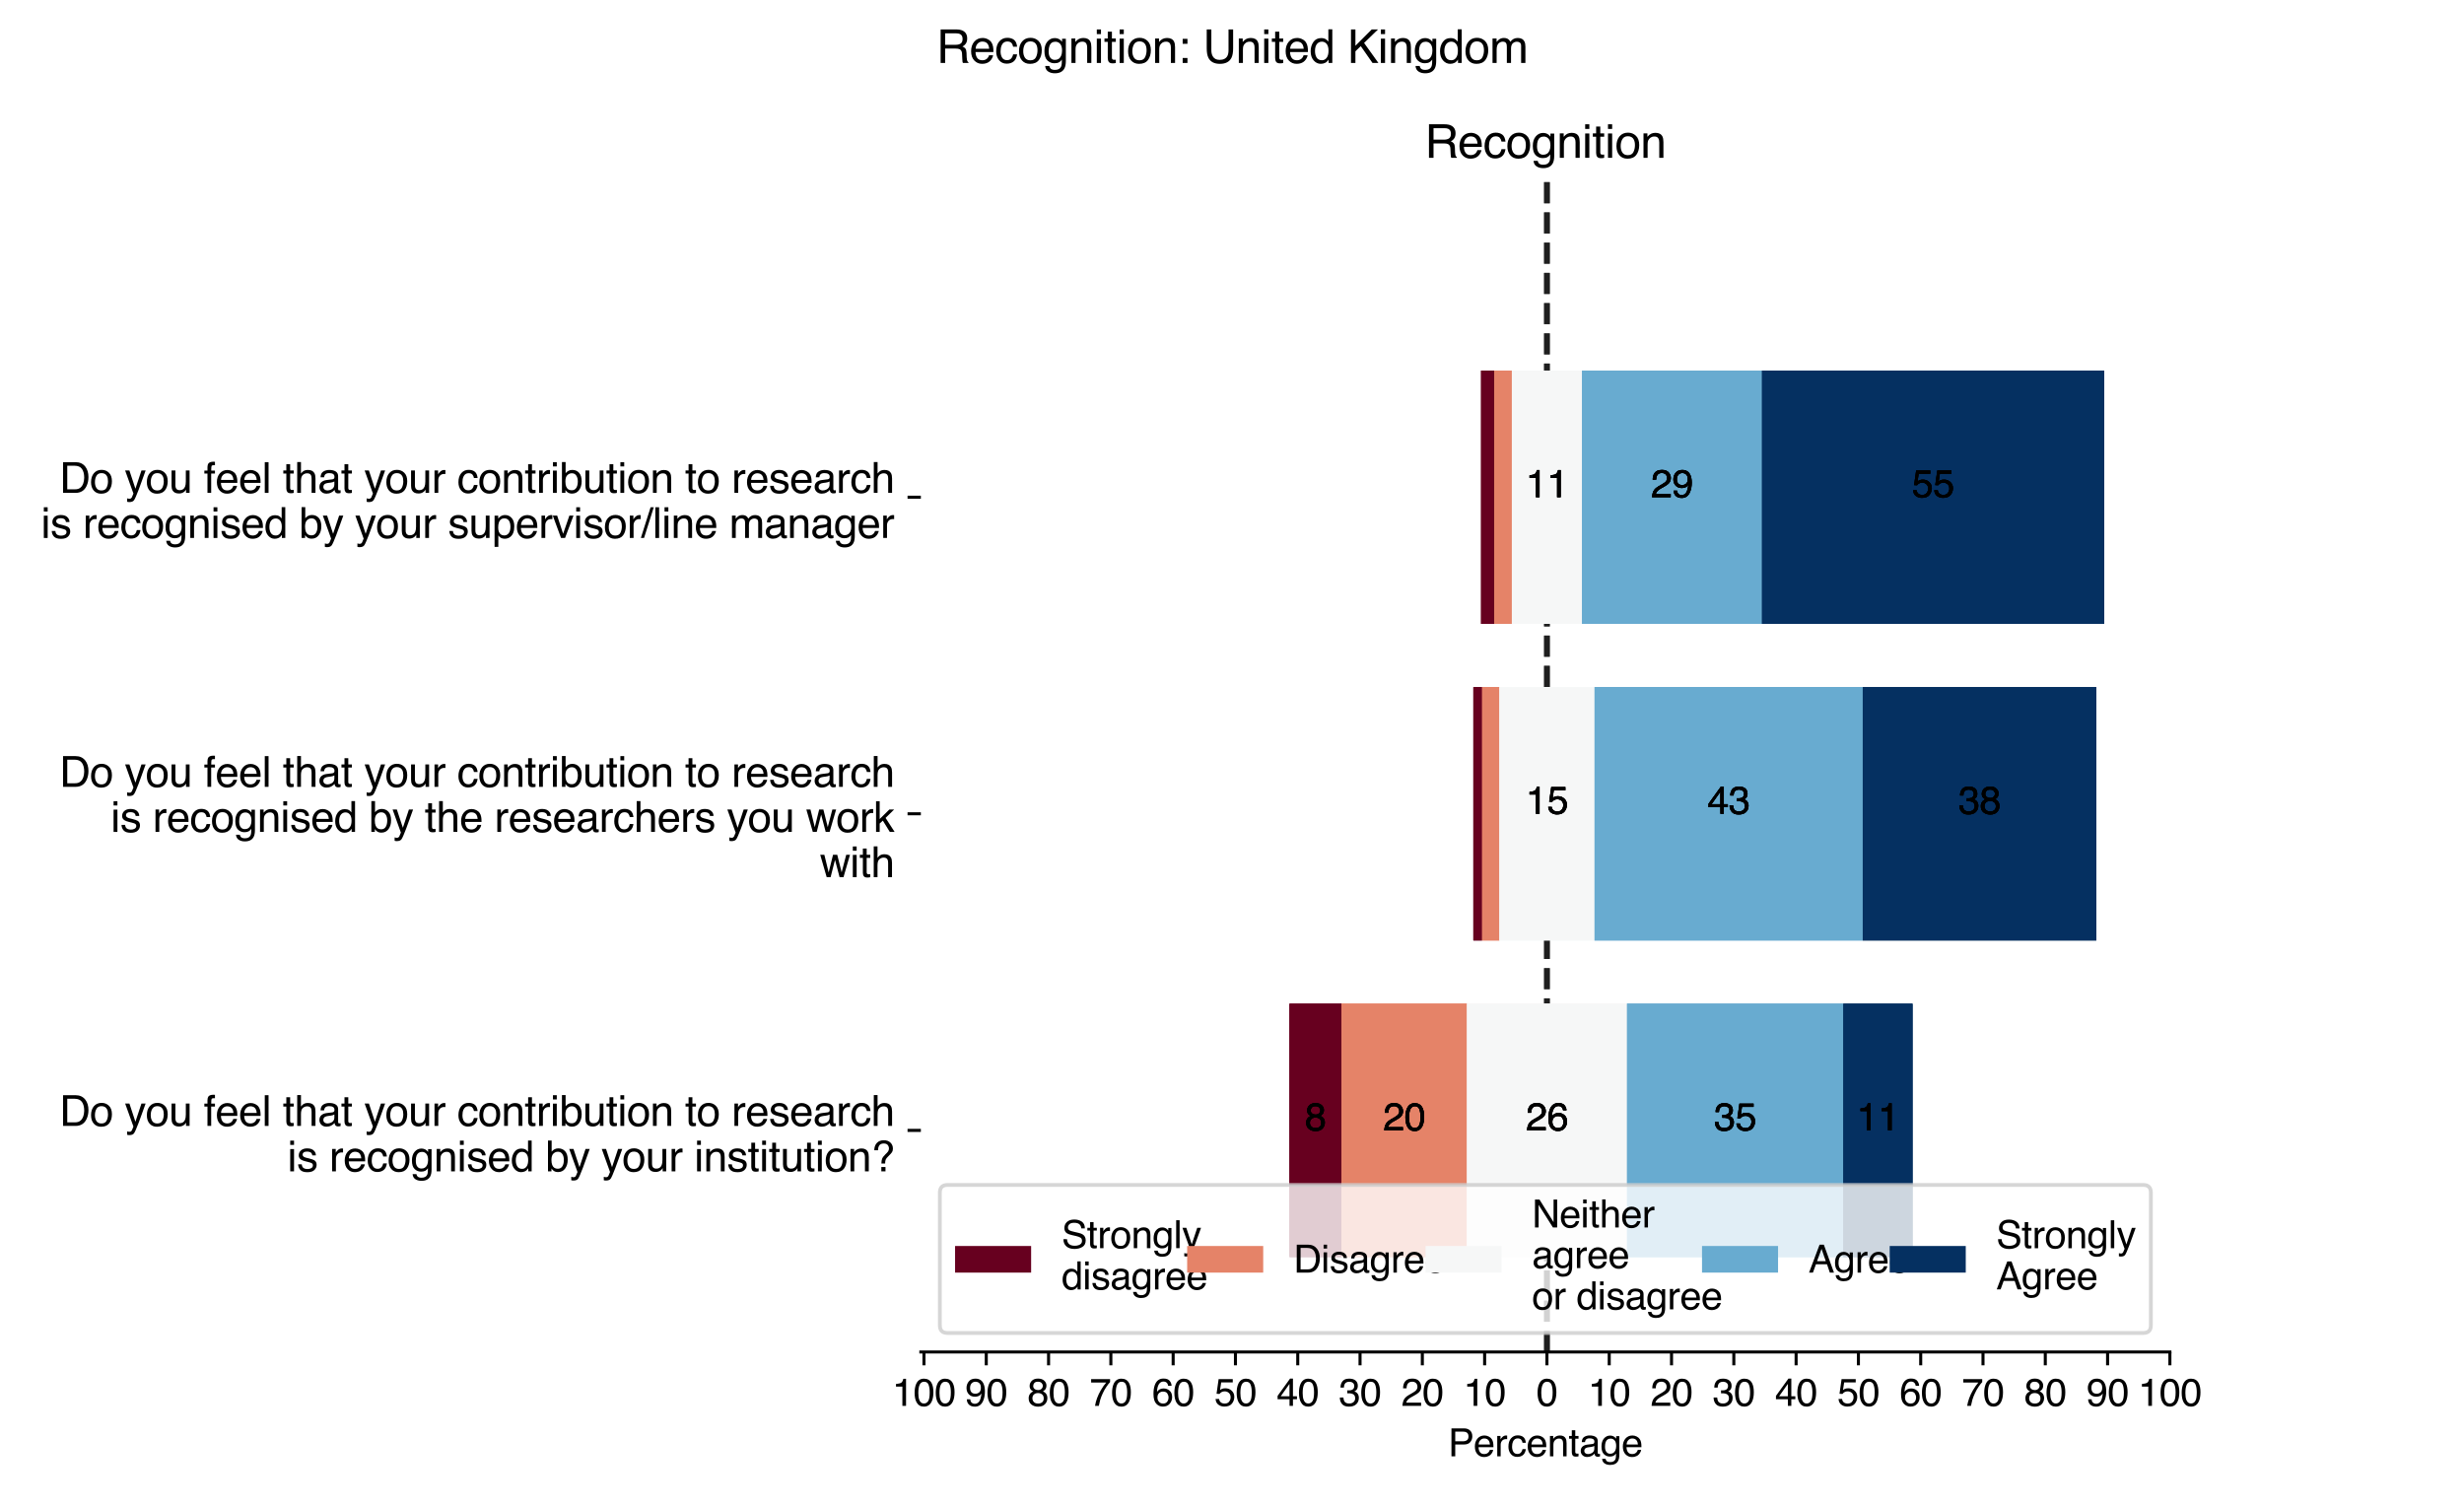 <?xml version="1.0" encoding="utf-8" standalone="no"?>
<!DOCTYPE svg PUBLIC "-//W3C//DTD SVG 1.1//EN"
  "http://www.w3.org/Graphics/SVG/1.1/DTD/svg11.dtd">
<svg xmlns:xlink="http://www.w3.org/1999/xlink" width="648pt" height="396pt" viewBox="0 0 648 396" xmlns="http://www.w3.org/2000/svg" version="1.1">
 <defs>
  <style type="text/css">*{stroke-linejoin: round; stroke-linecap: butt}</style>
 </defs>
 <g id="figure_1">
  <g id="patch_1">
   <path d="M 0 396 
L 648 396 
L 648 0 
L 0 0 
z
" style="fill: #ffffff"/>
  </g>
  <g id="axes_1">
   <g id="patch_2">
    <path d="M 242.173 355.556 
L 570.652 355.556 
L 570.652 47.499 
L 242.173 47.499 
z
" style="fill: #ffffff"/>
   </g>
   <g id="line2d_1">
    <path d="M 406.822 355.556 
L 406.822 47.499 
" clip-path="url(#p0d0f778387)" style="fill: none; stroke-dasharray: 5.55,2.4; stroke-dashoffset: 0; stroke: #000000; stroke-opacity: 0.5; stroke-width: 1.5"/>
   </g>
   <g id="line2d_2">
    <path d="M 406.822 355.556 
L 406.822 47.499 
" clip-path="url(#p0d0f778387)" style="fill: none; stroke-dasharray: 5.55,2.4; stroke-dashoffset: 0; stroke: #000000; stroke-opacity: 0.5; stroke-width: 1.5"/>
   </g>
   <g id="line2d_3">
    <path d="M 406.822 355.556 
L 406.822 47.499 
" clip-path="url(#p0d0f778387)" style="fill: none; stroke-dasharray: 5.55,2.4; stroke-dashoffset: 0; stroke: #000000; stroke-opacity: 0.5; stroke-width: 1.5"/>
   </g>
   <g id="patch_3">
    <path d="M 389.516 97.455 
L 392.977 97.455 
L 392.977 164.061 
L 389.516 164.061 
z
" clip-path="url(#p0d0f778387)" style="fill: #67001f"/>
   </g>
   <g id="patch_4">
    <path d="M 387.481 180.713 
L 389.756 180.713 
L 389.756 247.32 
L 387.481 247.32 
z
" clip-path="url(#p0d0f778387)" style="fill: #67001f"/>
   </g>
   <g id="patch_5">
    <path d="M 339.128 263.972 
L 352.78 263.972 
L 352.78 330.579 
L 339.128 330.579 
z
" clip-path="url(#p0d0f778387)" style="fill: #67001f"/>
   </g>
   <g id="patch_6">
    <path d="M 392.977 97.455 
L 397.592 97.455 
L 397.592 164.061 
L 392.977 164.061 
z
" clip-path="url(#p0d0f778387)" style="fill: #e58368"/>
   </g>
   <g id="patch_7">
    <path d="M 389.756 180.713 
L 394.307 180.713 
L 394.307 247.32 
L 389.756 247.32 
z
" clip-path="url(#p0d0f778387)" style="fill: #e58368"/>
   </g>
   <g id="patch_8">
    <path d="M 352.78 263.972 
L 385.774 263.972 
L 385.774 330.579 
L 352.78 330.579 
z
" clip-path="url(#p0d0f778387)" style="fill: #e58368"/>
   </g>
   <g id="patch_9">
    <path d="M 397.592 97.455 
L 416.051 97.455 
L 416.051 164.061 
L 397.592 164.061 
z
" clip-path="url(#p0d0f778387)" style="fill: #f6f7f7"/>
   </g>
   <g id="patch_10">
    <path d="M 394.307 180.713 
L 419.336 180.713 
L 419.336 247.32 
L 394.307 247.32 
z
" clip-path="url(#p0d0f778387)" style="fill: #f6f7f7"/>
   </g>
   <g id="patch_11">
    <path d="M 385.774 263.972 
L 427.869 263.972 
L 427.869 330.579 
L 385.774 330.579 
z
" clip-path="url(#p0d0f778387)" style="fill: #f6f7f7"/>
   </g>
   <g id="patch_12">
    <path d="M 416.051 97.455 
L 463.354 97.455 
L 463.354 164.061 
L 416.051 164.061 
z
" clip-path="url(#p0d0f778387)" style="fill: #68abd0"/>
   </g>
   <g id="patch_13">
    <path d="M 419.336 180.713 
L 489.874 180.713 
L 489.874 247.32 
L 419.336 247.32 
z
" clip-path="url(#p0d0f778387)" style="fill: #68abd0"/>
   </g>
   <g id="patch_14">
    <path d="M 427.869 263.972 
L 484.755 263.972 
L 484.755 330.579 
L 427.869 330.579 
z
" clip-path="url(#p0d0f778387)" style="fill: #68abd0"/>
   </g>
   <g id="patch_15">
    <path d="M 463.354 97.455 
L 553.346 97.455 
L 553.346 164.061 
L 463.354 164.061 
z
" clip-path="url(#p0d0f778387)" style="fill: #053061"/>
   </g>
   <g id="patch_16">
    <path d="M 489.874 180.713 
L 551.31 180.713 
L 551.31 247.32 
L 489.874 247.32 
z
" clip-path="url(#p0d0f778387)" style="fill: #053061"/>
   </g>
   <g id="patch_17">
    <path d="M 484.755 263.972 
L 502.958 263.972 
L 502.958 330.579 
L 484.755 330.579 
z
" clip-path="url(#p0d0f778387)" style="fill: #053061"/>
   </g>
   <g id="patch_18">
    <path d="M 389.516 97.455 
L 392.977 97.455 
L 392.977 164.061 
L 389.516 164.061 
z
" clip-path="url(#p0d0f778387)" style="fill: #67001f"/>
   </g>
   <g id="patch_19">
    <path d="M 387.481 180.713 
L 389.756 180.713 
L 389.756 247.32 
L 387.481 247.32 
z
" clip-path="url(#p0d0f778387)" style="fill: #67001f"/>
   </g>
   <g id="patch_20">
    <path d="M 339.128 263.972 
L 352.78 263.972 
L 352.78 330.579 
L 339.128 330.579 
z
" clip-path="url(#p0d0f778387)" style="fill: #67001f"/>
   </g>
   <g id="patch_21">
    <path d="M 392.977 97.455 
L 397.592 97.455 
L 397.592 164.061 
L 392.977 164.061 
z
" clip-path="url(#p0d0f778387)" style="fill: #e58368"/>
   </g>
   <g id="patch_22">
    <path d="M 389.756 180.713 
L 394.307 180.713 
L 394.307 247.32 
L 389.756 247.32 
z
" clip-path="url(#p0d0f778387)" style="fill: #e58368"/>
   </g>
   <g id="patch_23">
    <path d="M 352.78 263.972 
L 385.774 263.972 
L 385.774 330.579 
L 352.78 330.579 
z
" clip-path="url(#p0d0f778387)" style="fill: #e58368"/>
   </g>
   <g id="patch_24">
    <path d="M 397.592 97.455 
L 416.051 97.455 
L 416.051 164.061 
L 397.592 164.061 
z
" clip-path="url(#p0d0f778387)" style="fill: #f6f7f7"/>
   </g>
   <g id="patch_25">
    <path d="M 394.307 180.713 
L 419.336 180.713 
L 419.336 247.32 
L 394.307 247.32 
z
" clip-path="url(#p0d0f778387)" style="fill: #f6f7f7"/>
   </g>
   <g id="patch_26">
    <path d="M 385.774 263.972 
L 427.869 263.972 
L 427.869 330.579 
L 385.774 330.579 
z
" clip-path="url(#p0d0f778387)" style="fill: #f6f7f7"/>
   </g>
   <g id="patch_27">
    <path d="M 416.051 97.455 
L 463.354 97.455 
L 463.354 164.061 
L 416.051 164.061 
z
" clip-path="url(#p0d0f778387)" style="fill: #68abd0"/>
   </g>
   <g id="patch_28">
    <path d="M 419.336 180.713 
L 489.874 180.713 
L 489.874 247.32 
L 419.336 247.32 
z
" clip-path="url(#p0d0f778387)" style="fill: #68abd0"/>
   </g>
   <g id="patch_29">
    <path d="M 427.869 263.972 
L 484.755 263.972 
L 484.755 330.579 
L 427.869 330.579 
z
" clip-path="url(#p0d0f778387)" style="fill: #68abd0"/>
   </g>
   <g id="patch_30">
    <path d="M 463.354 97.455 
L 553.346 97.455 
L 553.346 164.061 
L 463.354 164.061 
z
" clip-path="url(#p0d0f778387)" style="fill: #053061"/>
   </g>
   <g id="patch_31">
    <path d="M 489.874 180.713 
L 551.31 180.713 
L 551.31 247.32 
L 489.874 247.32 
z
" clip-path="url(#p0d0f778387)" style="fill: #053061"/>
   </g>
   <g id="patch_32">
    <path d="M 484.755 263.972 
L 502.958 263.972 
L 502.958 330.579 
L 484.755 330.579 
z
" clip-path="url(#p0d0f778387)" style="fill: #053061"/>
   </g>
   <g id="patch_33">
    <path d="M 389.516 97.455 
L 392.977 97.455 
L 392.977 164.061 
L 389.516 164.061 
z
" clip-path="url(#p0d0f778387)" style="fill: #67001f"/>
   </g>
   <g id="patch_34">
    <path d="M 387.481 180.713 
L 389.756 180.713 
L 389.756 247.32 
L 387.481 247.32 
z
" clip-path="url(#p0d0f778387)" style="fill: #67001f"/>
   </g>
   <g id="patch_35">
    <path d="M 339.128 263.972 
L 352.78 263.972 
L 352.78 330.579 
L 339.128 330.579 
z
" clip-path="url(#p0d0f778387)" style="fill: #67001f"/>
   </g>
   <g id="patch_36">
    <path d="M 392.977 97.455 
L 397.592 97.455 
L 397.592 164.061 
L 392.977 164.061 
z
" clip-path="url(#p0d0f778387)" style="fill: #e58368"/>
   </g>
   <g id="patch_37">
    <path d="M 389.756 180.713 
L 394.307 180.713 
L 394.307 247.32 
L 389.756 247.32 
z
" clip-path="url(#p0d0f778387)" style="fill: #e58368"/>
   </g>
   <g id="patch_38">
    <path d="M 352.78 263.972 
L 385.774 263.972 
L 385.774 330.579 
L 352.78 330.579 
z
" clip-path="url(#p0d0f778387)" style="fill: #e58368"/>
   </g>
   <g id="patch_39">
    <path d="M 397.592 97.455 
L 416.051 97.455 
L 416.051 164.061 
L 397.592 164.061 
z
" clip-path="url(#p0d0f778387)" style="fill: #f6f7f7"/>
   </g>
   <g id="patch_40">
    <path d="M 394.307 180.713 
L 419.336 180.713 
L 419.336 247.32 
L 394.307 247.32 
z
" clip-path="url(#p0d0f778387)" style="fill: #f6f7f7"/>
   </g>
   <g id="patch_41">
    <path d="M 385.774 263.972 
L 427.869 263.972 
L 427.869 330.579 
L 385.774 330.579 
z
" clip-path="url(#p0d0f778387)" style="fill: #f6f7f7"/>
   </g>
   <g id="patch_42">
    <path d="M 416.051 97.455 
L 463.354 97.455 
L 463.354 164.061 
L 416.051 164.061 
z
" clip-path="url(#p0d0f778387)" style="fill: #68abd0"/>
   </g>
   <g id="patch_43">
    <path d="M 419.336 180.713 
L 489.874 180.713 
L 489.874 247.32 
L 419.336 247.32 
z
" clip-path="url(#p0d0f778387)" style="fill: #68abd0"/>
   </g>
   <g id="patch_44">
    <path d="M 427.869 263.972 
L 484.755 263.972 
L 484.755 330.579 
L 427.869 330.579 
z
" clip-path="url(#p0d0f778387)" style="fill: #68abd0"/>
   </g>
   <g id="patch_45">
    <path d="M 463.354 97.455 
L 553.346 97.455 
L 553.346 164.061 
L 463.354 164.061 
z
" clip-path="url(#p0d0f778387)" style="fill: #053061"/>
   </g>
   <g id="patch_46">
    <path d="M 489.874 180.713 
L 551.31 180.713 
L 551.31 247.32 
L 489.874 247.32 
z
" clip-path="url(#p0d0f778387)" style="fill: #053061"/>
   </g>
   <g id="patch_47">
    <path d="M 484.755 263.972 
L 502.958 263.972 
L 502.958 330.579 
L 484.755 330.579 
z
" clip-path="url(#p0d0f778387)" style="fill: #053061"/>
   </g>
   <g id="matplotlib.axis_1">
    <g id="xtick_1">
     <g id="line2d_4">
      <defs>
       <path id="m4c99cd72f3" d="M 0 0 
L 0 3.5 
" style="stroke: #000000; stroke-width: 0.8"/>
      </defs>
      <g>
       <use xlink:href="#m4c99cd72f3" x="242.992" y="355.556" style="stroke: #000000; stroke-width: 0.8"/>
      </g>
     </g>
     <g id="text_1">
      <!-- 100 -->
      <g transform="translate(234.65 369.73)scale(0.1 -0.1)">
       <defs>
        <path id="Helvetica-31" d="M 613 3169 
L 613 3600 
Q 1222 3659 1462 3798 
Q 1703 3938 1822 4456 
L 2266 4456 
L 2266 0 
L 1666 0 
L 1666 3169 
L 613 3169 
z
" transform="scale(0.016)"/>
        <path id="Helvetica-30" d="M 1731 4475 
Q 2600 4475 2988 3759 
Q 3288 3206 3288 2244 
Q 3288 1331 3016 734 
Q 2622 -122 1728 -122 
Q 922 -122 528 578 
Q 200 1163 200 2147 
Q 200 2909 397 3456 
Q 766 4475 1731 4475 
z
M 1725 391 
Q 2163 391 2422 778 
Q 2681 1166 2681 2222 
Q 2681 2984 2493 3476 
Q 2306 3969 1766 3969 
Q 1269 3969 1039 3501 
Q 809 3034 809 2125 
Q 809 1441 956 1025 
Q 1181 391 1725 391 
z
" transform="scale(0.016)"/>
       </defs>
       <use xlink:href="#Helvetica-31"/>
       <use xlink:href="#Helvetica-30" x="55.615"/>
       <use xlink:href="#Helvetica-30" x="111.23"/>
      </g>
     </g>
    </g>
    <g id="xtick_2">
     <g id="line2d_5">
      <g>
       <use xlink:href="#m4c99cd72f3" x="259.375" y="355.556" style="stroke: #000000; stroke-width: 0.8"/>
      </g>
     </g>
     <g id="text_2">
      <!-- 90 -->
      <g transform="translate(253.814 369.73)scale(0.1 -0.1)">
       <defs>
        <path id="Helvetica-39" d="M 850 1081 
Q 875 616 1209 438 
Q 1381 344 1597 344 
Q 2000 344 2284 680 
Q 2569 1016 2688 2044 
Q 2500 1747 2223 1626 
Q 1947 1506 1628 1506 
Q 981 1506 604 1909 
Q 228 2313 228 2947 
Q 228 3556 600 4018 
Q 972 4481 1697 4481 
Q 2675 4481 3047 3600 
Q 3253 3116 3253 2388 
Q 3253 1566 3006 931 
Q 2597 -125 1619 -125 
Q 963 -125 622 219 
Q 281 563 281 1081 
L 850 1081 
z
M 1703 2000 
Q 2038 2000 2314 2220 
Q 2591 2441 2591 2991 
Q 2591 3484 2342 3726 
Q 2094 3969 1709 3969 
Q 1297 3969 1055 3692 
Q 813 3416 813 2953 
Q 813 2516 1025 2258 
Q 1238 2000 1703 2000 
z
" transform="scale(0.016)"/>
       </defs>
       <use xlink:href="#Helvetica-39"/>
       <use xlink:href="#Helvetica-30" x="55.615"/>
      </g>
     </g>
    </g>
    <g id="xtick_3">
     <g id="line2d_6">
      <g>
       <use xlink:href="#m4c99cd72f3" x="275.758" y="355.556" style="stroke: #000000; stroke-width: 0.8"/>
      </g>
     </g>
     <g id="text_3">
      <!-- 80 -->
      <g transform="translate(270.197 369.73)scale(0.1 -0.1)">
       <defs>
        <path id="Helvetica-38" d="M 1741 2600 
Q 2113 2600 2322 2808 
Q 2531 3016 2531 3303 
Q 2531 3553 2331 3762 
Q 2131 3972 1722 3972 
Q 1316 3972 1134 3762 
Q 953 3553 953 3272 
Q 953 2956 1187 2778 
Q 1422 2600 1741 2600 
z
M 1775 384 
Q 2166 384 2423 595 
Q 2681 806 2681 1225 
Q 2681 1659 2415 1884 
Q 2150 2109 1734 2109 
Q 1331 2109 1076 1879 
Q 822 1650 822 1244 
Q 822 894 1055 639 
Q 1288 384 1775 384 
z
M 975 2384 
Q 741 2484 609 2619 
Q 363 2869 363 3269 
Q 363 3769 725 4128 
Q 1088 4488 1753 4488 
Q 2397 4488 2762 4148 
Q 3128 3809 3128 3356 
Q 3128 2938 2916 2678 
Q 2797 2531 2547 2391 
Q 2825 2263 2984 2097 
Q 3281 1784 3281 1284 
Q 3281 694 2884 283 
Q 2488 -128 1763 -128 
Q 1109 -128 657 226 
Q 206 581 206 1256 
Q 206 1653 400 1942 
Q 594 2231 975 2384 
z
" transform="scale(0.016)"/>
       </defs>
       <use xlink:href="#Helvetica-38"/>
       <use xlink:href="#Helvetica-30" x="55.615"/>
      </g>
     </g>
    </g>
    <g id="xtick_4">
     <g id="line2d_7">
      <g>
       <use xlink:href="#m4c99cd72f3" x="292.141" y="355.556" style="stroke: #000000; stroke-width: 0.8"/>
      </g>
     </g>
     <g id="text_4">
      <!-- 70 -->
      <g transform="translate(286.58 369.73)scale(0.1 -0.1)">
       <defs>
        <path id="Helvetica-37" d="M 3347 4400 
L 3347 3909 
Q 3131 3700 2773 3181 
Q 2416 2663 2141 2063 
Q 1869 1478 1728 997 
Q 1638 688 1494 0 
L 872 0 
Q 1084 1281 1809 2550 
Q 2238 3294 2709 3834 
L 234 3834 
L 234 4400 
L 3347 4400 
z
" transform="scale(0.016)"/>
       </defs>
       <use xlink:href="#Helvetica-37"/>
       <use xlink:href="#Helvetica-30" x="55.615"/>
      </g>
     </g>
    </g>
    <g id="xtick_5">
     <g id="line2d_8">
      <g>
       <use xlink:href="#m4c99cd72f3" x="308.524" y="355.556" style="stroke: #000000; stroke-width: 0.8"/>
      </g>
     </g>
     <g id="text_5">
      <!-- 60 -->
      <g transform="translate(302.963 369.73)scale(0.1 -0.1)">
       <defs>
        <path id="Helvetica-36" d="M 1872 4494 
Q 2622 4494 2917 4105 
Q 3213 3716 3213 3303 
L 2656 3303 
Q 2606 3569 2497 3719 
Q 2294 4000 1881 4000 
Q 1409 4000 1131 3564 
Q 853 3128 822 2316 
Q 1016 2600 1309 2741 
Q 1578 2866 1909 2866 
Q 2472 2866 2890 2506 
Q 3309 2147 3309 1434 
Q 3309 825 2912 354 
Q 2516 -116 1781 -116 
Q 1153 -116 697 361 
Q 241 838 241 1966 
Q 241 2800 444 3381 
Q 834 4494 1872 4494 
z
M 1831 384 
Q 2275 384 2495 682 
Q 2716 981 2716 1388 
Q 2716 1731 2519 2042 
Q 2322 2353 1803 2353 
Q 1441 2353 1167 2112 
Q 894 1872 894 1388 
Q 894 963 1142 673 
Q 1391 384 1831 384 
z
" transform="scale(0.016)"/>
       </defs>
       <use xlink:href="#Helvetica-36"/>
       <use xlink:href="#Helvetica-30" x="55.615"/>
      </g>
     </g>
    </g>
    <g id="xtick_6">
     <g id="line2d_9">
      <g>
       <use xlink:href="#m4c99cd72f3" x="324.907" y="355.556" style="stroke: #000000; stroke-width: 0.8"/>
      </g>
     </g>
     <g id="text_6">
      <!-- 50 -->
      <g transform="translate(319.346 369.73)scale(0.1 -0.1)">
       <defs>
        <path id="Helvetica-35" d="M 791 1141 
Q 847 659 1238 475 
Q 1438 381 1700 381 
Q 2200 381 2440 700 
Q 2681 1019 2681 1406 
Q 2681 1875 2395 2131 
Q 2109 2388 1709 2388 
Q 1419 2388 1211 2275 
Q 1003 2163 856 1963 
L 369 1991 
L 709 4400 
L 3034 4400 
L 3034 3856 
L 1131 3856 
L 941 2613 
Q 1097 2731 1238 2791 
Q 1488 2894 1816 2894 
Q 2431 2894 2859 2497 
Q 3288 2100 3288 1491 
Q 3288 856 2895 371 
Q 2503 -113 1644 -113 
Q 1097 -113 676 195 
Q 256 503 206 1141 
L 791 1141 
z
" transform="scale(0.016)"/>
       </defs>
       <use xlink:href="#Helvetica-35"/>
       <use xlink:href="#Helvetica-30" x="55.615"/>
      </g>
     </g>
    </g>
    <g id="xtick_7">
     <g id="line2d_10">
      <g>
       <use xlink:href="#m4c99cd72f3" x="341.29" y="355.556" style="stroke: #000000; stroke-width: 0.8"/>
      </g>
     </g>
     <g id="text_7">
      <!-- 40 -->
      <g transform="translate(335.729 369.73)scale(0.1 -0.1)">
       <defs>
        <path id="Helvetica-34" d="M 2116 1584 
L 2116 3613 
L 681 1584 
L 2116 1584 
z
M 2125 0 
L 2125 1094 
L 163 1094 
L 163 1644 
L 2213 4488 
L 2688 4488 
L 2688 1584 
L 3347 1584 
L 3347 1094 
L 2688 1094 
L 2688 0 
L 2125 0 
z
" transform="scale(0.016)"/>
       </defs>
       <use xlink:href="#Helvetica-34"/>
       <use xlink:href="#Helvetica-30" x="55.615"/>
      </g>
     </g>
    </g>
    <g id="xtick_8">
     <g id="line2d_11">
      <g>
       <use xlink:href="#m4c99cd72f3" x="357.673" y="355.556" style="stroke: #000000; stroke-width: 0.8"/>
      </g>
     </g>
     <g id="text_8">
      <!-- 30 -->
      <g transform="translate(352.112 369.73)scale(0.1 -0.1)">
       <defs>
        <path id="Helvetica-33" d="M 1663 -122 
Q 869 -122 511 314 
Q 153 750 153 1375 
L 741 1375 
Q 778 941 903 744 
Q 1122 391 1694 391 
Q 2138 391 2406 628 
Q 2675 866 2675 1241 
Q 2675 1703 2392 1887 
Q 2109 2072 1606 2072 
Q 1550 2072 1492 2070 
Q 1434 2069 1375 2066 
L 1375 2563 
Q 1463 2553 1522 2550 
Q 1581 2547 1650 2547 
Q 1966 2547 2169 2647 
Q 2525 2822 2525 3272 
Q 2525 3606 2287 3787 
Q 2050 3969 1734 3969 
Q 1172 3969 956 3594 
Q 838 3388 822 3006 
L 266 3006 
Q 266 3506 466 3856 
Q 809 4481 1675 4481 
Q 2359 4481 2734 4176 
Q 3109 3872 3109 3294 
Q 3109 2881 2888 2625 
Q 2750 2466 2531 2375 
Q 2884 2278 3082 2001 
Q 3281 1725 3281 1325 
Q 3281 684 2859 281 
Q 2438 -122 1663 -122 
z
" transform="scale(0.016)"/>
       </defs>
       <use xlink:href="#Helvetica-33"/>
       <use xlink:href="#Helvetica-30" x="55.615"/>
      </g>
     </g>
    </g>
    <g id="xtick_9">
     <g id="line2d_12">
      <g>
       <use xlink:href="#m4c99cd72f3" x="374.056" y="355.556" style="stroke: #000000; stroke-width: 0.8"/>
      </g>
     </g>
     <g id="text_9">
      <!-- 20 -->
      <g transform="translate(368.495 369.73)scale(0.1 -0.1)">
       <defs>
        <path id="Helvetica-32" d="M 200 0 
Q 231 578 439 1006 
Q 647 1434 1250 1784 
L 1850 2131 
Q 2253 2366 2416 2531 
Q 2672 2791 2672 3125 
Q 2672 3516 2437 3745 
Q 2203 3975 1813 3975 
Q 1234 3975 1013 3538 
Q 894 3303 881 2888 
L 309 2888 
Q 319 3472 525 3841 
Q 891 4491 1816 4491 
Q 2584 4491 2939 4075 
Q 3294 3659 3294 3150 
Q 3294 2613 2916 2231 
Q 2697 2009 2131 1694 
L 1703 1456 
Q 1397 1288 1222 1134 
Q 909 863 828 531 
L 3272 531 
L 3272 0 
L 200 0 
z
" transform="scale(0.016)"/>
       </defs>
       <use xlink:href="#Helvetica-32"/>
       <use xlink:href="#Helvetica-30" x="55.615"/>
      </g>
     </g>
    </g>
    <g id="xtick_10">
     <g id="line2d_13">
      <g>
       <use xlink:href="#m4c99cd72f3" x="390.439" y="355.556" style="stroke: #000000; stroke-width: 0.8"/>
      </g>
     </g>
     <g id="text_10">
      <!-- 10 -->
      <g transform="translate(384.878 369.73)scale(0.1 -0.1)">
       <use xlink:href="#Helvetica-31"/>
       <use xlink:href="#Helvetica-30" x="55.615"/>
      </g>
     </g>
    </g>
    <g id="xtick_11">
     <g id="line2d_14">
      <g>
       <use xlink:href="#m4c99cd72f3" x="406.822" y="355.556" style="stroke: #000000; stroke-width: 0.8"/>
      </g>
     </g>
     <g id="text_11">
      <!-- 0 -->
      <g transform="translate(404.041 369.73)scale(0.1 -0.1)">
       <use xlink:href="#Helvetica-30"/>
      </g>
     </g>
    </g>
    <g id="xtick_12">
     <g id="line2d_15">
      <g>
       <use xlink:href="#m4c99cd72f3" x="423.205" y="355.556" style="stroke: #000000; stroke-width: 0.8"/>
      </g>
     </g>
     <g id="text_12">
      <!-- 10 -->
      <g transform="translate(417.644 369.73)scale(0.1 -0.1)">
       <use xlink:href="#Helvetica-31"/>
       <use xlink:href="#Helvetica-30" x="55.615"/>
      </g>
     </g>
    </g>
    <g id="xtick_13">
     <g id="line2d_16">
      <g>
       <use xlink:href="#m4c99cd72f3" x="439.588" y="355.556" style="stroke: #000000; stroke-width: 0.8"/>
      </g>
     </g>
     <g id="text_13">
      <!-- 20 -->
      <g transform="translate(434.027 369.73)scale(0.1 -0.1)">
       <use xlink:href="#Helvetica-32"/>
       <use xlink:href="#Helvetica-30" x="55.615"/>
      </g>
     </g>
    </g>
    <g id="xtick_14">
     <g id="line2d_17">
      <g>
       <use xlink:href="#m4c99cd72f3" x="455.971" y="355.556" style="stroke: #000000; stroke-width: 0.8"/>
      </g>
     </g>
     <g id="text_14">
      <!-- 30 -->
      <g transform="translate(450.41 369.73)scale(0.1 -0.1)">
       <use xlink:href="#Helvetica-33"/>
       <use xlink:href="#Helvetica-30" x="55.615"/>
      </g>
     </g>
    </g>
    <g id="xtick_15">
     <g id="line2d_18">
      <g>
       <use xlink:href="#m4c99cd72f3" x="472.354" y="355.556" style="stroke: #000000; stroke-width: 0.8"/>
      </g>
     </g>
     <g id="text_15">
      <!-- 40 -->
      <g transform="translate(466.793 369.73)scale(0.1 -0.1)">
       <use xlink:href="#Helvetica-34"/>
       <use xlink:href="#Helvetica-30" x="55.615"/>
      </g>
     </g>
    </g>
    <g id="xtick_16">
     <g id="line2d_19">
      <g>
       <use xlink:href="#m4c99cd72f3" x="488.737" y="355.556" style="stroke: #000000; stroke-width: 0.8"/>
      </g>
     </g>
     <g id="text_16">
      <!-- 50 -->
      <g transform="translate(483.176 369.73)scale(0.1 -0.1)">
       <use xlink:href="#Helvetica-35"/>
       <use xlink:href="#Helvetica-30" x="55.615"/>
      </g>
     </g>
    </g>
    <g id="xtick_17">
     <g id="line2d_20">
      <g>
       <use xlink:href="#m4c99cd72f3" x="505.12" y="355.556" style="stroke: #000000; stroke-width: 0.8"/>
      </g>
     </g>
     <g id="text_17">
      <!-- 60 -->
      <g transform="translate(499.559 369.73)scale(0.1 -0.1)">
       <use xlink:href="#Helvetica-36"/>
       <use xlink:href="#Helvetica-30" x="55.615"/>
      </g>
     </g>
    </g>
    <g id="xtick_18">
     <g id="line2d_21">
      <g>
       <use xlink:href="#m4c99cd72f3" x="521.503" y="355.556" style="stroke: #000000; stroke-width: 0.8"/>
      </g>
     </g>
     <g id="text_18">
      <!-- 70 -->
      <g transform="translate(515.942 369.73)scale(0.1 -0.1)">
       <use xlink:href="#Helvetica-37"/>
       <use xlink:href="#Helvetica-30" x="55.615"/>
      </g>
     </g>
    </g>
    <g id="xtick_19">
     <g id="line2d_22">
      <g>
       <use xlink:href="#m4c99cd72f3" x="537.886" y="355.556" style="stroke: #000000; stroke-width: 0.8"/>
      </g>
     </g>
     <g id="text_19">
      <!-- 80 -->
      <g transform="translate(532.325 369.73)scale(0.1 -0.1)">
       <use xlink:href="#Helvetica-38"/>
       <use xlink:href="#Helvetica-30" x="55.615"/>
      </g>
     </g>
    </g>
    <g id="xtick_20">
     <g id="line2d_23">
      <g>
       <use xlink:href="#m4c99cd72f3" x="554.269" y="355.556" style="stroke: #000000; stroke-width: 0.8"/>
      </g>
     </g>
     <g id="text_20">
      <!-- 90 -->
      <g transform="translate(548.708 369.73)scale(0.1 -0.1)">
       <use xlink:href="#Helvetica-39"/>
       <use xlink:href="#Helvetica-30" x="55.615"/>
      </g>
     </g>
    </g>
    <g id="xtick_21">
     <g id="line2d_24">
      <g>
       <use xlink:href="#m4c99cd72f3" x="570.652" y="355.556" style="stroke: #000000; stroke-width: 0.8"/>
      </g>
     </g>
     <g id="text_21">
      <!-- 100 -->
      <g transform="translate(562.31 369.73)scale(0.1 -0.1)">
       <use xlink:href="#Helvetica-31"/>
       <use xlink:href="#Helvetica-30" x="55.615"/>
       <use xlink:href="#Helvetica-30" x="111.23"/>
      </g>
     </g>
    </g>
    <g id="text_22">
     <!-- Percentage -->
     <g transform="translate(380.84 382.988)scale(0.1 -0.1)">
      <defs>
       <path id="Helvetica-50" d="M 547 4591 
L 2613 4591 
Q 3225 4591 3600 4245 
Q 3975 3900 3975 3275 
Q 3975 2738 3640 2339 
Q 3306 1941 2613 1941 
L 1169 1941 
L 1169 0 
L 547 0 
L 547 4591 
z
M 3347 3272 
Q 3347 3778 2972 3959 
Q 2766 4056 2406 4056 
L 1169 4056 
L 1169 2466 
L 2406 2466 
Q 2825 2466 3086 2644 
Q 3347 2822 3347 3272 
z
" transform="scale(0.016)"/>
       <path id="Helvetica-65" d="M 1806 3422 
Q 2163 3422 2497 3255 
Q 2831 3088 3006 2822 
Q 3175 2569 3231 2231 
Q 3281 2000 3281 1494 
L 828 1494 
Q 844 984 1069 676 
Q 1294 369 1766 369 
Q 2206 369 2469 659 
Q 2619 828 2681 1050 
L 3234 1050 
Q 3213 866 3089 639 
Q 2966 413 2813 269 
Q 2556 19 2178 -69 
Q 1975 -119 1719 -119 
Q 1094 -119 659 336 
Q 225 791 225 1609 
Q 225 2416 662 2919 
Q 1100 3422 1806 3422 
z
M 2703 1941 
Q 2669 2306 2544 2525 
Q 2313 2931 1772 2931 
Q 1384 2931 1121 2651 
Q 859 2372 844 1941 
L 2703 1941 
z
M 1753 3428 
L 1753 3428 
z
" transform="scale(0.016)"/>
       <path id="Helvetica-72" d="M 428 3347 
L 963 3347 
L 963 2769 
Q 1028 2938 1284 3180 
Q 1541 3422 1875 3422 
Q 1891 3422 1928 3419 
Q 1966 3416 2056 3406 
L 2056 2813 
Q 2006 2822 1964 2825 
Q 1922 2828 1872 2828 
Q 1447 2828 1219 2554 
Q 991 2281 991 1925 
L 991 0 
L 428 0 
L 428 3347 
z
" transform="scale(0.016)"/>
       <path id="Helvetica-63" d="M 1703 3444 
Q 2269 3444 2623 3169 
Q 2978 2894 3050 2222 
L 2503 2222 
Q 2453 2531 2275 2736 
Q 2097 2941 1703 2941 
Q 1166 2941 934 2416 
Q 784 2075 784 1575 
Q 784 1072 996 728 
Q 1209 384 1666 384 
Q 2016 384 2220 598 
Q 2425 813 2503 1184 
L 3050 1184 
Q 2956 519 2581 211 
Q 2206 -97 1622 -97 
Q 966 -97 575 383 
Q 184 863 184 1581 
Q 184 2463 612 2953 
Q 1041 3444 1703 3444 
z
M 1616 3428 
L 1616 3428 
z
" transform="scale(0.016)"/>
       <path id="Helvetica-6e" d="M 413 3347 
L 947 3347 
L 947 2872 
Q 1184 3166 1450 3294 
Q 1716 3422 2041 3422 
Q 2753 3422 3003 2925 
Q 3141 2653 3141 2147 
L 3141 0 
L 2569 0 
L 2569 2109 
Q 2569 2416 2478 2603 
Q 2328 2916 1934 2916 
Q 1734 2916 1606 2875 
Q 1375 2806 1200 2600 
Q 1059 2434 1017 2257 
Q 975 2081 975 1753 
L 975 0 
L 413 0 
L 413 3347 
z
M 1734 3428 
L 1734 3428 
z
" transform="scale(0.016)"/>
       <path id="Helvetica-74" d="M 525 4281 
L 1094 4281 
L 1094 3347 
L 1628 3347 
L 1628 2888 
L 1094 2888 
L 1094 703 
Q 1094 528 1213 469 
Q 1278 434 1431 434 
Q 1472 434 1519 436 
Q 1566 438 1628 444 
L 1628 0 
Q 1531 -28 1426 -40 
Q 1322 -53 1200 -53 
Q 806 -53 665 148 
Q 525 350 525 672 
L 525 2888 
L 72 2888 
L 72 3347 
L 525 3347 
L 525 4281 
z
" transform="scale(0.016)"/>
       <path id="Helvetica-61" d="M 844 891 
Q 844 647 1022 506 
Q 1200 366 1444 366 
Q 1741 366 2019 503 
Q 2488 731 2488 1250 
L 2488 1703 
Q 2384 1638 2221 1594 
Q 2059 1550 1903 1531 
L 1563 1488 
Q 1256 1447 1103 1359 
Q 844 1213 844 891 
z
M 2206 2028 
Q 2400 2053 2466 2191 
Q 2503 2266 2503 2406 
Q 2503 2694 2298 2823 
Q 2094 2953 1713 2953 
Q 1272 2953 1088 2716 
Q 984 2584 953 2325 
L 428 2325 
Q 444 2944 830 3186 
Q 1216 3428 1725 3428 
Q 2316 3428 2684 3203 
Q 3050 2978 3050 2503 
L 3050 575 
Q 3050 488 3086 434 
Q 3122 381 3238 381 
Q 3275 381 3322 386 
Q 3369 391 3422 400 
L 3422 -16 
Q 3291 -53 3222 -62 
Q 3153 -72 3034 -72 
Q 2744 -72 2613 134 
Q 2544 244 2516 444 
Q 2344 219 2022 53 
Q 1700 -113 1313 -113 
Q 847 -113 551 170 
Q 256 453 256 878 
Q 256 1344 547 1600 
Q 838 1856 1309 1916 
L 2206 2028 
z
M 1741 3428 
L 1741 3428 
z
" transform="scale(0.016)"/>
       <path id="Helvetica-67" d="M 1594 3406 
Q 1988 3406 2281 3213 
Q 2441 3103 2606 2894 
L 2606 3316 
L 3125 3316 
L 3125 272 
Q 3125 -366 2938 -734 
Q 2588 -1416 1616 -1416 
Q 1075 -1416 706 -1173 
Q 338 -931 294 -416 
L 866 -416 
Q 906 -641 1028 -763 
Q 1219 -950 1628 -950 
Q 2275 -950 2475 -494 
Q 2594 -225 2584 466 
Q 2416 209 2178 84 
Q 1941 -41 1550 -41 
Q 1006 -41 598 345 
Q 191 731 191 1622 
Q 191 2463 602 2934 
Q 1013 3406 1594 3406 
z
M 2606 1688 
Q 2606 2309 2350 2609 
Q 2094 2909 1697 2909 
Q 1103 2909 884 2353 
Q 769 2056 769 1575 
Q 769 1009 998 714 
Q 1228 419 1616 419 
Q 2222 419 2469 966 
Q 2606 1275 2606 1688 
z
M 1659 3428 
L 1659 3428 
z
" transform="scale(0.016)"/>
      </defs>
      <use xlink:href="#Helvetica-50"/>
      <use xlink:href="#Helvetica-65" x="66.699"/>
      <use xlink:href="#Helvetica-72" x="122.314"/>
      <use xlink:href="#Helvetica-63" x="155.615"/>
      <use xlink:href="#Helvetica-65" x="205.615"/>
      <use xlink:href="#Helvetica-6e" x="261.23"/>
      <use xlink:href="#Helvetica-74" x="316.846"/>
      <use xlink:href="#Helvetica-61" x="344.629"/>
      <use xlink:href="#Helvetica-67" x="400.244"/>
      <use xlink:href="#Helvetica-65" x="455.859"/>
     </g>
    </g>
   </g>
   <g id="matplotlib.axis_2">
    <g id="ytick_1">
     <g id="line2d_25">
      <defs>
       <path id="m8e343aef83" d="M 0 0 
L -3.5 0 
" style="stroke: #000000; stroke-width: 0.8"/>
      </defs>
      <g>
       <use xlink:href="#m8e343aef83" x="242.173" y="130.758" style="stroke: #000000; stroke-width: 0.8"/>
      </g>
     </g>
     <g id="text_23">
      <!-- Do you feel that your contribution to research -->
      <g transform="translate(15.678 129.622)scale(0.11 -0.11)">
       <defs>
        <path id="Helvetica-44" d="M 2250 531 
Q 2566 531 2769 597 
Q 3131 719 3363 1066 
Q 3547 1344 3628 1778 
Q 3675 2038 3675 2259 
Q 3675 3113 3336 3584 
Q 2997 4056 2244 4056 
L 1141 4056 
L 1141 531 
L 2250 531 
z
M 516 4591 
L 2375 4591 
Q 3322 4591 3844 3919 
Q 4309 3313 4309 2366 
Q 4309 1634 4034 1044 
Q 3550 0 2369 0 
L 516 0 
L 516 4591 
z
" transform="scale(0.016)"/>
        <path id="Helvetica-6f" d="M 1741 363 
Q 2300 363 2508 786 
Q 2716 1209 2716 1728 
Q 2716 2197 2566 2491 
Q 2328 2953 1747 2953 
Q 1231 2953 997 2559 
Q 763 2166 763 1609 
Q 763 1075 997 719 
Q 1231 363 1741 363 
z
M 1763 3444 
Q 2409 3444 2856 3012 
Q 3303 2581 3303 1744 
Q 3303 934 2909 406 
Q 2516 -122 1688 -122 
Q 997 -122 590 345 
Q 184 813 184 1600 
Q 184 2444 612 2944 
Q 1041 3444 1763 3444 
z
M 1744 3428 
L 1744 3428 
z
" transform="scale(0.016)"/>
        <path id="Helvetica-20" transform="scale(0.016)"/>
        <path id="Helvetica-79" d="M 2503 3347 
L 3125 3347 
Q 3006 3025 2597 1878 
Q 2291 1016 2084 472 
Q 1597 -809 1397 -1090 
Q 1197 -1372 709 -1372 
Q 591 -1372 527 -1362 
Q 463 -1353 369 -1328 
L 369 -816 
Q 516 -856 581 -865 
Q 647 -875 697 -875 
Q 853 -875 926 -823 
Q 1000 -772 1050 -697 
Q 1066 -672 1162 -440 
Q 1259 -209 1303 -97 
L 66 3347 
L 703 3347 
L 1600 622 
L 2503 3347 
z
M 1597 3428 
L 1597 3428 
z
" transform="scale(0.016)"/>
        <path id="Helvetica-75" d="M 975 3347 
L 975 1125 
Q 975 869 1056 706 
Q 1206 406 1616 406 
Q 2203 406 2416 931 
Q 2531 1213 2531 1703 
L 2531 3347 
L 3094 3347 
L 3094 0 
L 2563 0 
L 2569 494 
Q 2459 303 2297 172 
Q 1975 -91 1516 -91 
Q 800 -91 541 388 
Q 400 644 400 1072 
L 400 3347 
L 975 3347 
z
M 1747 3428 
L 1747 3428 
z
" transform="scale(0.016)"/>
        <path id="Helvetica-66" d="M 553 3856 
Q 566 4206 675 4369 
Q 872 4656 1434 4656 
Q 1488 4656 1544 4653 
Q 1600 4650 1672 4644 
L 1672 4131 
Q 1584 4138 1545 4139 
Q 1506 4141 1472 4141 
Q 1216 4141 1166 4008 
Q 1116 3875 1116 3331 
L 1672 3331 
L 1672 2888 
L 1109 2888 
L 1109 0 
L 553 0 
L 553 2888 
L 88 2888 
L 88 3331 
L 553 3331 
L 553 3856 
z
" transform="scale(0.016)"/>
        <path id="Helvetica-6c" d="M 428 4591 
L 991 4591 
L 991 0 
L 428 0 
L 428 4591 
z
" transform="scale(0.016)"/>
        <path id="Helvetica-68" d="M 413 4606 
L 975 4606 
L 975 2894 
Q 1175 3147 1334 3250 
Q 1606 3428 2013 3428 
Q 2741 3428 3000 2919 
Q 3141 2641 3141 2147 
L 3141 0 
L 2563 0 
L 2563 2109 
Q 2563 2478 2469 2650 
Q 2316 2925 1894 2925 
Q 1544 2925 1259 2684 
Q 975 2444 975 1775 
L 975 0 
L 413 0 
L 413 4606 
z
" transform="scale(0.016)"/>
        <path id="Helvetica-69" d="M 413 3331 
L 984 3331 
L 984 0 
L 413 0 
L 413 3331 
z
M 413 4591 
L 984 4591 
L 984 3953 
L 413 3953 
L 413 4591 
z
" transform="scale(0.016)"/>
        <path id="Helvetica-62" d="M 369 4606 
L 916 4606 
L 916 2941 
Q 1100 3181 1356 3307 
Q 1613 3434 1913 3434 
Q 2538 3434 2927 3004 
Q 3316 2575 3316 1738 
Q 3316 944 2931 419 
Q 2547 -106 1866 -106 
Q 1484 -106 1222 78 
Q 1066 188 888 428 
L 888 0 
L 369 0 
L 369 4606 
z
M 1831 391 
Q 2288 391 2514 753 
Q 2741 1116 2741 1709 
Q 2741 2238 2514 2584 
Q 2288 2931 1847 2931 
Q 1463 2931 1173 2647 
Q 884 2363 884 1709 
Q 884 1238 1003 944 
Q 1225 391 1831 391 
z
" transform="scale(0.016)"/>
        <path id="Helvetica-73" d="M 747 1050 
Q 772 769 888 619 
Q 1100 347 1625 347 
Q 1938 347 2175 483 
Q 2413 619 2413 903 
Q 2413 1119 2222 1231 
Q 2100 1300 1741 1391 
L 1294 1503 
Q 866 1609 663 1741 
Q 300 1969 300 2372 
Q 300 2847 642 3140 
Q 984 3434 1563 3434 
Q 2319 3434 2653 2991 
Q 2863 2709 2856 2384 
L 2325 2384 
Q 2309 2575 2191 2731 
Q 1997 2953 1519 2953 
Q 1200 2953 1036 2831 
Q 872 2709 872 2509 
Q 872 2291 1088 2159 
Q 1213 2081 1456 2022 
L 1828 1931 
Q 2434 1784 2641 1647 
Q 2969 1431 2969 969 
Q 2969 522 2630 197 
Q 2291 -128 1597 -128 
Q 850 -128 539 211 
Q 228 550 206 1050 
L 747 1050 
z
M 1578 3428 
L 1578 3428 
z
" transform="scale(0.016)"/>
       </defs>
       <use xlink:href="#Helvetica-44"/>
       <use xlink:href="#Helvetica-6f" x="72.217"/>
       <use xlink:href="#Helvetica-20" x="127.832"/>
       <use xlink:href="#Helvetica-79" x="155.615"/>
       <use xlink:href="#Helvetica-6f" x="205.615"/>
       <use xlink:href="#Helvetica-75" x="261.23"/>
       <use xlink:href="#Helvetica-20" x="316.846"/>
       <use xlink:href="#Helvetica-66" x="344.629"/>
       <use xlink:href="#Helvetica-65" x="372.412"/>
       <use xlink:href="#Helvetica-65" x="428.027"/>
       <use xlink:href="#Helvetica-6c" x="483.643"/>
       <use xlink:href="#Helvetica-20" x="505.859"/>
       <use xlink:href="#Helvetica-74" x="533.643"/>
       <use xlink:href="#Helvetica-68" x="561.426"/>
       <use xlink:href="#Helvetica-61" x="617.041"/>
       <use xlink:href="#Helvetica-74" x="672.656"/>
       <use xlink:href="#Helvetica-20" x="700.439"/>
       <use xlink:href="#Helvetica-79" x="728.223"/>
       <use xlink:href="#Helvetica-6f" x="778.223"/>
       <use xlink:href="#Helvetica-75" x="833.838"/>
       <use xlink:href="#Helvetica-72" x="889.453"/>
       <use xlink:href="#Helvetica-20" x="922.754"/>
       <use xlink:href="#Helvetica-63" x="950.537"/>
       <use xlink:href="#Helvetica-6f" x="1000.537"/>
       <use xlink:href="#Helvetica-6e" x="1056.152"/>
       <use xlink:href="#Helvetica-74" x="1111.768"/>
       <use xlink:href="#Helvetica-72" x="1139.551"/>
       <use xlink:href="#Helvetica-69" x="1172.852"/>
       <use xlink:href="#Helvetica-62" x="1195.068"/>
       <use xlink:href="#Helvetica-75" x="1250.684"/>
       <use xlink:href="#Helvetica-74" x="1306.299"/>
       <use xlink:href="#Helvetica-69" x="1334.082"/>
       <use xlink:href="#Helvetica-6f" x="1356.299"/>
       <use xlink:href="#Helvetica-6e" x="1411.914"/>
       <use xlink:href="#Helvetica-20" x="1467.529"/>
       <use xlink:href="#Helvetica-74" x="1495.312"/>
       <use xlink:href="#Helvetica-6f" x="1523.096"/>
       <use xlink:href="#Helvetica-20" x="1578.711"/>
       <use xlink:href="#Helvetica-72" x="1606.494"/>
       <use xlink:href="#Helvetica-65" x="1639.795"/>
       <use xlink:href="#Helvetica-73" x="1695.41"/>
       <use xlink:href="#Helvetica-65" x="1745.41"/>
       <use xlink:href="#Helvetica-61" x="1801.025"/>
       <use xlink:href="#Helvetica-72" x="1856.641"/>
       <use xlink:href="#Helvetica-63" x="1889.941"/>
       <use xlink:href="#Helvetica-68" x="1939.941"/>
      </g>
      <!-- is recognised by your supervisor/line manager -->
      <g transform="translate(10.8 141.48)scale(0.11 -0.11)">
       <defs>
        <path id="Helvetica-64" d="M 769 1634 
Q 769 1097 997 734 
Q 1225 372 1728 372 
Q 2119 372 2370 708 
Q 2622 1044 2622 1672 
Q 2622 2306 2362 2611 
Q 2103 2916 1722 2916 
Q 1297 2916 1033 2591 
Q 769 2266 769 1634 
z
M 1616 3406 
Q 2000 3406 2259 3244 
Q 2409 3150 2600 2916 
L 2600 4606 
L 3141 4606 
L 3141 0 
L 2634 0 
L 2634 466 
Q 2438 156 2169 18 
Q 1900 -119 1553 -119 
Q 994 -119 584 351 
Q 175 822 175 1603 
Q 175 2334 548 2870 
Q 922 3406 1616 3406 
z
" transform="scale(0.016)"/>
        <path id="Helvetica-70" d="M 1825 378 
Q 2219 378 2480 708 
Q 2741 1038 2741 1694 
Q 2741 2094 2625 2381 
Q 2406 2934 1825 2934 
Q 1241 2934 1025 2350 
Q 909 2038 909 1556 
Q 909 1169 1025 897 
Q 1244 378 1825 378 
z
M 369 3331 
L 916 3331 
L 916 2888 
Q 1084 3116 1284 3241 
Q 1569 3428 1953 3428 
Q 2522 3428 2919 2992 
Q 3316 2556 3316 1747 
Q 3316 653 2744 184 
Q 2381 -113 1900 -113 
Q 1522 -113 1266 53 
Q 1116 147 931 375 
L 931 -1334 
L 369 -1334 
L 369 3331 
z
" transform="scale(0.016)"/>
        <path id="Helvetica-76" d="M 688 3347 
L 1581 622 
L 2516 3347 
L 3131 3347 
L 1869 0 
L 1269 0 
L 34 3347 
L 688 3347 
z
" transform="scale(0.016)"/>
        <path id="Helvetica-2f" d="M 1456 4591 
L 1931 4591 
L 475 0 
L 0 0 
L 1456 4591 
z
" transform="scale(0.016)"/>
        <path id="Helvetica-6d" d="M 413 3347 
L 969 3347 
L 969 2872 
Q 1169 3119 1331 3231 
Q 1609 3422 1963 3422 
Q 2363 3422 2606 3225 
Q 2744 3113 2856 2894 
Q 3044 3163 3297 3292 
Q 3550 3422 3866 3422 
Q 4541 3422 4784 2934 
Q 4916 2672 4916 2228 
L 4916 0 
L 4331 0 
L 4331 2325 
Q 4331 2659 4164 2784 
Q 3997 2909 3756 2909 
Q 3425 2909 3186 2687 
Q 2947 2466 2947 1947 
L 2947 0 
L 2375 0 
L 2375 2184 
Q 2375 2525 2294 2681 
Q 2166 2916 1816 2916 
Q 1497 2916 1236 2669 
Q 975 2422 975 1775 
L 975 0 
L 413 0 
L 413 3347 
z
" transform="scale(0.016)"/>
       </defs>
       <use xlink:href="#Helvetica-69"/>
       <use xlink:href="#Helvetica-73" x="22.217"/>
       <use xlink:href="#Helvetica-20" x="72.217"/>
       <use xlink:href="#Helvetica-72" x="100"/>
       <use xlink:href="#Helvetica-65" x="133.301"/>
       <use xlink:href="#Helvetica-63" x="188.916"/>
       <use xlink:href="#Helvetica-6f" x="238.916"/>
       <use xlink:href="#Helvetica-67" x="294.531"/>
       <use xlink:href="#Helvetica-6e" x="350.146"/>
       <use xlink:href="#Helvetica-69" x="405.762"/>
       <use xlink:href="#Helvetica-73" x="427.979"/>
       <use xlink:href="#Helvetica-65" x="477.979"/>
       <use xlink:href="#Helvetica-64" x="533.594"/>
       <use xlink:href="#Helvetica-20" x="589.209"/>
       <use xlink:href="#Helvetica-62" x="616.992"/>
       <use xlink:href="#Helvetica-79" x="672.607"/>
       <use xlink:href="#Helvetica-20" x="722.607"/>
       <use xlink:href="#Helvetica-79" x="750.391"/>
       <use xlink:href="#Helvetica-6f" x="800.391"/>
       <use xlink:href="#Helvetica-75" x="856.006"/>
       <use xlink:href="#Helvetica-72" x="911.621"/>
       <use xlink:href="#Helvetica-20" x="944.922"/>
       <use xlink:href="#Helvetica-73" x="972.705"/>
       <use xlink:href="#Helvetica-75" x="1022.705"/>
       <use xlink:href="#Helvetica-70" x="1078.32"/>
       <use xlink:href="#Helvetica-65" x="1133.936"/>
       <use xlink:href="#Helvetica-72" x="1189.551"/>
       <use xlink:href="#Helvetica-76" x="1222.852"/>
       <use xlink:href="#Helvetica-69" x="1272.852"/>
       <use xlink:href="#Helvetica-73" x="1295.068"/>
       <use xlink:href="#Helvetica-6f" x="1345.068"/>
       <use xlink:href="#Helvetica-72" x="1400.684"/>
       <use xlink:href="#Helvetica-2f" x="1433.984"/>
       <use xlink:href="#Helvetica-6c" x="1461.768"/>
       <use xlink:href="#Helvetica-69" x="1483.984"/>
       <use xlink:href="#Helvetica-6e" x="1506.201"/>
       <use xlink:href="#Helvetica-65" x="1561.816"/>
       <use xlink:href="#Helvetica-20" x="1617.432"/>
       <use xlink:href="#Helvetica-6d" x="1645.215"/>
       <use xlink:href="#Helvetica-61" x="1728.516"/>
       <use xlink:href="#Helvetica-6e" x="1784.131"/>
       <use xlink:href="#Helvetica-61" x="1839.746"/>
       <use xlink:href="#Helvetica-67" x="1895.361"/>
       <use xlink:href="#Helvetica-65" x="1950.977"/>
       <use xlink:href="#Helvetica-72" x="2006.592"/>
      </g>
     </g>
    </g>
    <g id="ytick_2">
     <g id="line2d_26">
      <g>
       <use xlink:href="#m8e343aef83" x="242.173" y="214.017" style="stroke: #000000; stroke-width: 0.8"/>
      </g>
     </g>
     <g id="text_24">
      <!-- Do you feel that your contribution to research -->
      <g transform="translate(15.678 206.927)scale(0.11 -0.11)">
       <use xlink:href="#Helvetica-44"/>
       <use xlink:href="#Helvetica-6f" x="72.217"/>
       <use xlink:href="#Helvetica-20" x="127.832"/>
       <use xlink:href="#Helvetica-79" x="155.615"/>
       <use xlink:href="#Helvetica-6f" x="205.615"/>
       <use xlink:href="#Helvetica-75" x="261.23"/>
       <use xlink:href="#Helvetica-20" x="316.846"/>
       <use xlink:href="#Helvetica-66" x="344.629"/>
       <use xlink:href="#Helvetica-65" x="372.412"/>
       <use xlink:href="#Helvetica-65" x="428.027"/>
       <use xlink:href="#Helvetica-6c" x="483.643"/>
       <use xlink:href="#Helvetica-20" x="505.859"/>
       <use xlink:href="#Helvetica-74" x="533.643"/>
       <use xlink:href="#Helvetica-68" x="561.426"/>
       <use xlink:href="#Helvetica-61" x="617.041"/>
       <use xlink:href="#Helvetica-74" x="672.656"/>
       <use xlink:href="#Helvetica-20" x="700.439"/>
       <use xlink:href="#Helvetica-79" x="728.223"/>
       <use xlink:href="#Helvetica-6f" x="778.223"/>
       <use xlink:href="#Helvetica-75" x="833.838"/>
       <use xlink:href="#Helvetica-72" x="889.453"/>
       <use xlink:href="#Helvetica-20" x="922.754"/>
       <use xlink:href="#Helvetica-63" x="950.537"/>
       <use xlink:href="#Helvetica-6f" x="1000.537"/>
       <use xlink:href="#Helvetica-6e" x="1056.152"/>
       <use xlink:href="#Helvetica-74" x="1111.768"/>
       <use xlink:href="#Helvetica-72" x="1139.551"/>
       <use xlink:href="#Helvetica-69" x="1172.852"/>
       <use xlink:href="#Helvetica-62" x="1195.068"/>
       <use xlink:href="#Helvetica-75" x="1250.684"/>
       <use xlink:href="#Helvetica-74" x="1306.299"/>
       <use xlink:href="#Helvetica-69" x="1334.082"/>
       <use xlink:href="#Helvetica-6f" x="1356.299"/>
       <use xlink:href="#Helvetica-6e" x="1411.914"/>
       <use xlink:href="#Helvetica-20" x="1467.529"/>
       <use xlink:href="#Helvetica-74" x="1495.312"/>
       <use xlink:href="#Helvetica-6f" x="1523.096"/>
       <use xlink:href="#Helvetica-20" x="1578.711"/>
       <use xlink:href="#Helvetica-72" x="1606.494"/>
       <use xlink:href="#Helvetica-65" x="1639.795"/>
       <use xlink:href="#Helvetica-73" x="1695.41"/>
       <use xlink:href="#Helvetica-65" x="1745.41"/>
       <use xlink:href="#Helvetica-61" x="1801.025"/>
       <use xlink:href="#Helvetica-72" x="1856.641"/>
       <use xlink:href="#Helvetica-63" x="1889.941"/>
       <use xlink:href="#Helvetica-68" x="1939.941"/>
      </g>
      <!-- is recognised by the researchers you work -->
      <g transform="translate(29.146 218.785)scale(0.11 -0.11)">
       <defs>
        <path id="Helvetica-77" d="M 672 3347 
L 1316 709 
L 1969 3347 
L 2600 3347 
L 3256 725 
L 3941 3347 
L 4503 3347 
L 3531 0 
L 2947 0 
L 2266 2591 
L 1606 0 
L 1022 0 
L 56 3347 
L 672 3347 
z
" transform="scale(0.016)"/>
        <path id="Helvetica-6b" d="M 400 4591 
L 941 4591 
L 941 1925 
L 2384 3347 
L 3103 3347 
L 1822 2094 
L 3175 0 
L 2456 0 
L 1413 1688 
L 941 1256 
L 941 0 
L 400 0 
L 400 4591 
z
" transform="scale(0.016)"/>
       </defs>
       <use xlink:href="#Helvetica-69"/>
       <use xlink:href="#Helvetica-73" x="22.217"/>
       <use xlink:href="#Helvetica-20" x="72.217"/>
       <use xlink:href="#Helvetica-72" x="100"/>
       <use xlink:href="#Helvetica-65" x="133.301"/>
       <use xlink:href="#Helvetica-63" x="188.916"/>
       <use xlink:href="#Helvetica-6f" x="238.916"/>
       <use xlink:href="#Helvetica-67" x="294.531"/>
       <use xlink:href="#Helvetica-6e" x="350.146"/>
       <use xlink:href="#Helvetica-69" x="405.762"/>
       <use xlink:href="#Helvetica-73" x="427.979"/>
       <use xlink:href="#Helvetica-65" x="477.979"/>
       <use xlink:href="#Helvetica-64" x="533.594"/>
       <use xlink:href="#Helvetica-20" x="589.209"/>
       <use xlink:href="#Helvetica-62" x="616.992"/>
       <use xlink:href="#Helvetica-79" x="672.607"/>
       <use xlink:href="#Helvetica-20" x="722.607"/>
       <use xlink:href="#Helvetica-74" x="750.391"/>
       <use xlink:href="#Helvetica-68" x="778.174"/>
       <use xlink:href="#Helvetica-65" x="833.789"/>
       <use xlink:href="#Helvetica-20" x="889.404"/>
       <use xlink:href="#Helvetica-72" x="917.188"/>
       <use xlink:href="#Helvetica-65" x="950.488"/>
       <use xlink:href="#Helvetica-73" x="1006.104"/>
       <use xlink:href="#Helvetica-65" x="1056.104"/>
       <use xlink:href="#Helvetica-61" x="1111.719"/>
       <use xlink:href="#Helvetica-72" x="1167.334"/>
       <use xlink:href="#Helvetica-63" x="1200.635"/>
       <use xlink:href="#Helvetica-68" x="1250.635"/>
       <use xlink:href="#Helvetica-65" x="1306.25"/>
       <use xlink:href="#Helvetica-72" x="1361.865"/>
       <use xlink:href="#Helvetica-73" x="1395.166"/>
       <use xlink:href="#Helvetica-20" x="1445.166"/>
       <use xlink:href="#Helvetica-79" x="1472.949"/>
       <use xlink:href="#Helvetica-6f" x="1522.949"/>
       <use xlink:href="#Helvetica-75" x="1578.564"/>
       <use xlink:href="#Helvetica-20" x="1634.18"/>
       <use xlink:href="#Helvetica-77" x="1661.963"/>
       <use xlink:href="#Helvetica-6f" x="1734.18"/>
       <use xlink:href="#Helvetica-72" x="1789.795"/>
       <use xlink:href="#Helvetica-6b" x="1823.096"/>
      </g>
      <!-- with -->
      <g transform="translate(215.611 230.687)scale(0.11 -0.11)">
       <use xlink:href="#Helvetica-77"/>
       <use xlink:href="#Helvetica-69" x="72.217"/>
       <use xlink:href="#Helvetica-74" x="94.434"/>
       <use xlink:href="#Helvetica-68" x="122.217"/>
      </g>
     </g>
    </g>
    <g id="ytick_3">
     <g id="line2d_27">
      <g>
       <use xlink:href="#m8e343aef83" x="242.173" y="297.275" style="stroke: #000000; stroke-width: 0.8"/>
      </g>
     </g>
     <g id="text_25">
      <!-- Do you feel that your contribution to research -->
      <g transform="translate(15.678 296.101)scale(0.11 -0.11)">
       <use xlink:href="#Helvetica-44"/>
       <use xlink:href="#Helvetica-6f" x="72.217"/>
       <use xlink:href="#Helvetica-20" x="127.832"/>
       <use xlink:href="#Helvetica-79" x="155.615"/>
       <use xlink:href="#Helvetica-6f" x="205.615"/>
       <use xlink:href="#Helvetica-75" x="261.23"/>
       <use xlink:href="#Helvetica-20" x="316.846"/>
       <use xlink:href="#Helvetica-66" x="344.629"/>
       <use xlink:href="#Helvetica-65" x="372.412"/>
       <use xlink:href="#Helvetica-65" x="428.027"/>
       <use xlink:href="#Helvetica-6c" x="483.643"/>
       <use xlink:href="#Helvetica-20" x="505.859"/>
       <use xlink:href="#Helvetica-74" x="533.643"/>
       <use xlink:href="#Helvetica-68" x="561.426"/>
       <use xlink:href="#Helvetica-61" x="617.041"/>
       <use xlink:href="#Helvetica-74" x="672.656"/>
       <use xlink:href="#Helvetica-20" x="700.439"/>
       <use xlink:href="#Helvetica-79" x="728.223"/>
       <use xlink:href="#Helvetica-6f" x="778.223"/>
       <use xlink:href="#Helvetica-75" x="833.838"/>
       <use xlink:href="#Helvetica-72" x="889.453"/>
       <use xlink:href="#Helvetica-20" x="922.754"/>
       <use xlink:href="#Helvetica-63" x="950.537"/>
       <use xlink:href="#Helvetica-6f" x="1000.537"/>
       <use xlink:href="#Helvetica-6e" x="1056.152"/>
       <use xlink:href="#Helvetica-74" x="1111.768"/>
       <use xlink:href="#Helvetica-72" x="1139.551"/>
       <use xlink:href="#Helvetica-69" x="1172.852"/>
       <use xlink:href="#Helvetica-62" x="1195.068"/>
       <use xlink:href="#Helvetica-75" x="1250.684"/>
       <use xlink:href="#Helvetica-74" x="1306.299"/>
       <use xlink:href="#Helvetica-69" x="1334.082"/>
       <use xlink:href="#Helvetica-6f" x="1356.299"/>
       <use xlink:href="#Helvetica-6e" x="1411.914"/>
       <use xlink:href="#Helvetica-20" x="1467.529"/>
       <use xlink:href="#Helvetica-74" x="1495.312"/>
       <use xlink:href="#Helvetica-6f" x="1523.096"/>
       <use xlink:href="#Helvetica-20" x="1578.711"/>
       <use xlink:href="#Helvetica-72" x="1606.494"/>
       <use xlink:href="#Helvetica-65" x="1639.795"/>
       <use xlink:href="#Helvetica-73" x="1695.41"/>
       <use xlink:href="#Helvetica-65" x="1745.41"/>
       <use xlink:href="#Helvetica-61" x="1801.025"/>
       <use xlink:href="#Helvetica-72" x="1856.641"/>
       <use xlink:href="#Helvetica-63" x="1889.941"/>
       <use xlink:href="#Helvetica-68" x="1939.941"/>
      </g>
      <!-- is recognised by your institution? -->
      <g transform="translate(75.597 308.05)scale(0.11 -0.11)">
       <defs>
        <path id="Helvetica-3f" d="M 1541 650 
L 2163 650 
L 2163 0 
L 1541 0 
L 1541 650 
z
M 488 3153 
Q 488 3828 869 4239 
Q 1250 4650 1916 4650 
Q 2531 4650 2901 4298 
Q 3272 3947 3272 3400 
Q 3272 3069 3136 2862 
Q 3000 2656 2588 2256 
Q 2288 1966 2198 1764 
Q 2109 1563 2109 1169 
L 1553 1169 
Q 1553 1616 1659 1889 
Q 1766 2163 2125 2516 
L 2375 2763 
Q 2488 2869 2556 2984 
Q 2681 3188 2681 3406 
Q 2681 3713 2498 3938 
Q 2316 4163 1894 4163 
Q 1372 4163 1172 3775 
Q 1059 3559 1044 3153 
L 488 3153 
z
" transform="scale(0.016)"/>
       </defs>
       <use xlink:href="#Helvetica-69"/>
       <use xlink:href="#Helvetica-73" x="22.217"/>
       <use xlink:href="#Helvetica-20" x="72.217"/>
       <use xlink:href="#Helvetica-72" x="100"/>
       <use xlink:href="#Helvetica-65" x="133.301"/>
       <use xlink:href="#Helvetica-63" x="188.916"/>
       <use xlink:href="#Helvetica-6f" x="238.916"/>
       <use xlink:href="#Helvetica-67" x="294.531"/>
       <use xlink:href="#Helvetica-6e" x="350.146"/>
       <use xlink:href="#Helvetica-69" x="405.762"/>
       <use xlink:href="#Helvetica-73" x="427.979"/>
       <use xlink:href="#Helvetica-65" x="477.979"/>
       <use xlink:href="#Helvetica-64" x="533.594"/>
       <use xlink:href="#Helvetica-20" x="589.209"/>
       <use xlink:href="#Helvetica-62" x="616.992"/>
       <use xlink:href="#Helvetica-79" x="672.607"/>
       <use xlink:href="#Helvetica-20" x="722.607"/>
       <use xlink:href="#Helvetica-79" x="750.391"/>
       <use xlink:href="#Helvetica-6f" x="800.391"/>
       <use xlink:href="#Helvetica-75" x="856.006"/>
       <use xlink:href="#Helvetica-72" x="911.621"/>
       <use xlink:href="#Helvetica-20" x="944.922"/>
       <use xlink:href="#Helvetica-69" x="972.705"/>
       <use xlink:href="#Helvetica-6e" x="994.922"/>
       <use xlink:href="#Helvetica-73" x="1050.537"/>
       <use xlink:href="#Helvetica-74" x="1100.537"/>
       <use xlink:href="#Helvetica-69" x="1128.32"/>
       <use xlink:href="#Helvetica-74" x="1150.537"/>
       <use xlink:href="#Helvetica-75" x="1178.32"/>
       <use xlink:href="#Helvetica-74" x="1233.936"/>
       <use xlink:href="#Helvetica-69" x="1261.719"/>
       <use xlink:href="#Helvetica-6f" x="1283.936"/>
       <use xlink:href="#Helvetica-6e" x="1339.551"/>
       <use xlink:href="#Helvetica-3f" x="1395.166"/>
      </g>
     </g>
    </g>
   </g>
   <g id="patch_48">
    <path d="M 242.173 355.556 
L 570.652 355.556 
" style="fill: none; stroke: #000000; stroke-width: 0.8; stroke-linejoin: miter; stroke-linecap: square"/>
   </g>
   <g id="text_26">
    <!-- 8 -->
    <g transform="translate(343.174 297.275)scale(0.1 -0.1)">
     <use xlink:href="#Helvetica-38"/>
    </g>
   </g>
   <g id="text_27">
    <!-- 20 -->
    <g transform="translate(363.716 297.275)scale(0.1 -0.1)">
     <use xlink:href="#Helvetica-32"/>
     <use xlink:href="#Helvetica-30" x="55.615"/>
    </g>
   </g>
   <g id="text_28">
    <!-- 11 -->
    <g transform="translate(401.261 130.758)scale(0.1 -0.1)">
     <use xlink:href="#Helvetica-31"/>
     <use xlink:href="#Helvetica-31" x="55.615"/>
    </g>
   </g>
   <g id="text_29">
    <!-- 15 -->
    <g transform="translate(401.261 214.017)scale(0.1 -0.1)">
     <use xlink:href="#Helvetica-31"/>
     <use xlink:href="#Helvetica-35" x="55.615"/>
    </g>
   </g>
   <g id="text_30">
    <!-- 26 -->
    <g transform="translate(401.261 297.275)scale(0.1 -0.1)">
     <use xlink:href="#Helvetica-32"/>
     <use xlink:href="#Helvetica-36" x="55.615"/>
    </g>
   </g>
   <g id="text_31">
    <!-- 29 -->
    <g transform="translate(434.142 130.758)scale(0.1 -0.1)">
     <use xlink:href="#Helvetica-32"/>
     <use xlink:href="#Helvetica-39" x="55.615"/>
    </g>
   </g>
   <g id="text_32">
    <!-- 43 -->
    <g transform="translate(449.044 214.017)scale(0.1 -0.1)">
     <use xlink:href="#Helvetica-34"/>
     <use xlink:href="#Helvetica-33" x="55.615"/>
    </g>
   </g>
   <g id="text_33">
    <!-- 35 -->
    <g transform="translate(450.751 297.275)scale(0.1 -0.1)">
     <use xlink:href="#Helvetica-33"/>
     <use xlink:href="#Helvetica-35" x="55.615"/>
    </g>
   </g>
   <g id="text_34">
    <!-- 55 -->
    <g transform="translate(502.789 130.758)scale(0.1 -0.1)">
     <use xlink:href="#Helvetica-35"/>
     <use xlink:href="#Helvetica-35" x="55.615"/>
    </g>
   </g>
   <g id="text_35">
    <!-- 38 -->
    <g transform="translate(515.031 214.017)scale(0.1 -0.1)">
     <use xlink:href="#Helvetica-33"/>
     <use xlink:href="#Helvetica-38" x="55.615"/>
    </g>
   </g>
   <g id="text_36">
    <!-- 11 -->
    <g transform="translate(488.295 297.275)scale(0.1 -0.1)">
     <use xlink:href="#Helvetica-31"/>
     <use xlink:href="#Helvetica-31" x="55.615"/>
    </g>
   </g>
   <g id="text_37">
    <!-- 8 -->
    <g transform="translate(343.174 297.275)scale(0.1 -0.1)">
     <use xlink:href="#Helvetica-38"/>
    </g>
   </g>
   <g id="text_38">
    <!-- 20 -->
    <g transform="translate(363.716 297.275)scale(0.1 -0.1)">
     <use xlink:href="#Helvetica-32"/>
     <use xlink:href="#Helvetica-30" x="55.615"/>
    </g>
   </g>
   <g id="text_39">
    <!-- 11 -->
    <g transform="translate(401.261 130.758)scale(0.1 -0.1)">
     <use xlink:href="#Helvetica-31"/>
     <use xlink:href="#Helvetica-31" x="55.615"/>
    </g>
   </g>
   <g id="text_40">
    <!-- 15 -->
    <g transform="translate(401.261 214.017)scale(0.1 -0.1)">
     <use xlink:href="#Helvetica-31"/>
     <use xlink:href="#Helvetica-35" x="55.615"/>
    </g>
   </g>
   <g id="text_41">
    <!-- 26 -->
    <g transform="translate(401.261 297.275)scale(0.1 -0.1)">
     <use xlink:href="#Helvetica-32"/>
     <use xlink:href="#Helvetica-36" x="55.615"/>
    </g>
   </g>
   <g id="text_42">
    <!-- 29 -->
    <g transform="translate(434.142 130.758)scale(0.1 -0.1)">
     <use xlink:href="#Helvetica-32"/>
     <use xlink:href="#Helvetica-39" x="55.615"/>
    </g>
   </g>
   <g id="text_43">
    <!-- 43 -->
    <g transform="translate(449.044 214.017)scale(0.1 -0.1)">
     <use xlink:href="#Helvetica-34"/>
     <use xlink:href="#Helvetica-33" x="55.615"/>
    </g>
   </g>
   <g id="text_44">
    <!-- 35 -->
    <g transform="translate(450.751 297.275)scale(0.1 -0.1)">
     <use xlink:href="#Helvetica-33"/>
     <use xlink:href="#Helvetica-35" x="55.615"/>
    </g>
   </g>
   <g id="text_45">
    <!-- 55 -->
    <g transform="translate(502.789 130.758)scale(0.1 -0.1)">
     <use xlink:href="#Helvetica-35"/>
     <use xlink:href="#Helvetica-35" x="55.615"/>
    </g>
   </g>
   <g id="text_46">
    <!-- 38 -->
    <g transform="translate(515.031 214.017)scale(0.1 -0.1)">
     <use xlink:href="#Helvetica-33"/>
     <use xlink:href="#Helvetica-38" x="55.615"/>
    </g>
   </g>
   <g id="text_47">
    <!-- 11 -->
    <g transform="translate(488.295 297.275)scale(0.1 -0.1)">
     <use xlink:href="#Helvetica-31"/>
     <use xlink:href="#Helvetica-31" x="55.615"/>
    </g>
   </g>
   <g id="text_48">
    <!-- 8 -->
    <g transform="translate(343.174 297.275)scale(0.1 -0.1)">
     <use xlink:href="#Helvetica-38"/>
    </g>
   </g>
   <g id="text_49">
    <!-- 20 -->
    <g transform="translate(363.716 297.275)scale(0.1 -0.1)">
     <use xlink:href="#Helvetica-32"/>
     <use xlink:href="#Helvetica-30" x="55.615"/>
    </g>
   </g>
   <g id="text_50">
    <!-- 11 -->
    <g transform="translate(401.261 130.758)scale(0.1 -0.1)">
     <use xlink:href="#Helvetica-31"/>
     <use xlink:href="#Helvetica-31" x="55.615"/>
    </g>
   </g>
   <g id="text_51">
    <!-- 15 -->
    <g transform="translate(401.261 214.017)scale(0.1 -0.1)">
     <use xlink:href="#Helvetica-31"/>
     <use xlink:href="#Helvetica-35" x="55.615"/>
    </g>
   </g>
   <g id="text_52">
    <!-- 26 -->
    <g transform="translate(401.261 297.275)scale(0.1 -0.1)">
     <use xlink:href="#Helvetica-32"/>
     <use xlink:href="#Helvetica-36" x="55.615"/>
    </g>
   </g>
   <g id="text_53">
    <!-- 29 -->
    <g transform="translate(434.142 130.758)scale(0.1 -0.1)">
     <use xlink:href="#Helvetica-32"/>
     <use xlink:href="#Helvetica-39" x="55.615"/>
    </g>
   </g>
   <g id="text_54">
    <!-- 43 -->
    <g transform="translate(449.044 214.017)scale(0.1 -0.1)">
     <use xlink:href="#Helvetica-34"/>
     <use xlink:href="#Helvetica-33" x="55.615"/>
    </g>
   </g>
   <g id="text_55">
    <!-- 35 -->
    <g transform="translate(450.751 297.275)scale(0.1 -0.1)">
     <use xlink:href="#Helvetica-33"/>
     <use xlink:href="#Helvetica-35" x="55.615"/>
    </g>
   </g>
   <g id="text_56">
    <!-- 55 -->
    <g transform="translate(502.789 130.758)scale(0.1 -0.1)">
     <use xlink:href="#Helvetica-35"/>
     <use xlink:href="#Helvetica-35" x="55.615"/>
    </g>
   </g>
   <g id="text_57">
    <!-- 38 -->
    <g transform="translate(515.031 214.017)scale(0.1 -0.1)">
     <use xlink:href="#Helvetica-33"/>
     <use xlink:href="#Helvetica-38" x="55.615"/>
    </g>
   </g>
   <g id="text_58">
    <!-- 11 -->
    <g transform="translate(488.295 297.275)scale(0.1 -0.1)">
     <use xlink:href="#Helvetica-31"/>
     <use xlink:href="#Helvetica-31" x="55.615"/>
    </g>
   </g>
   <g id="text_59">
    <!-- Recognition -->
    <g transform="translate(374.726 41.499)scale(0.12 -0.12)">
     <defs>
      <path id="Helvetica-52" d="M 2622 2488 
Q 3059 2488 3314 2663 
Q 3569 2838 3569 3294 
Q 3569 3784 3213 3963 
Q 3022 4056 2703 4056 
L 1184 4056 
L 1184 2488 
L 2622 2488 
z
M 563 4591 
L 2688 4591 
Q 3213 4591 3553 4438 
Q 4200 4144 4200 3353 
Q 4200 2941 4029 2678 
Q 3859 2416 3553 2256 
Q 3822 2147 3958 1969 
Q 4094 1791 4109 1391 
L 4131 775 
Q 4141 513 4175 384 
Q 4231 166 4375 103 
L 4375 0 
L 3613 0 
Q 3581 59 3562 153 
Q 3544 247 3531 516 
L 3494 1281 
Q 3472 1731 3159 1884 
Q 2981 1969 2600 1969 
L 1184 1969 
L 1184 0 
L 563 0 
L 563 4591 
z
" transform="scale(0.016)"/>
     </defs>
     <use xlink:href="#Helvetica-52"/>
     <use xlink:href="#Helvetica-65" x="72.217"/>
     <use xlink:href="#Helvetica-63" x="127.832"/>
     <use xlink:href="#Helvetica-6f" x="177.832"/>
     <use xlink:href="#Helvetica-67" x="233.447"/>
     <use xlink:href="#Helvetica-6e" x="289.062"/>
     <use xlink:href="#Helvetica-69" x="344.678"/>
     <use xlink:href="#Helvetica-74" x="366.895"/>
     <use xlink:href="#Helvetica-69" x="394.678"/>
     <use xlink:href="#Helvetica-6f" x="416.895"/>
     <use xlink:href="#Helvetica-6e" x="472.51"/>
    </g>
   </g>
   <g id="legend_1">
    <g id="patch_49">
     <path d="M 249.173 350.556 
L 563.652 350.556 
Q 565.652 350.556 565.652 348.556 
L 565.652 313.629 
Q 565.652 311.629 563.652 311.629 
L 249.173 311.629 
Q 247.173 311.629 247.173 313.629 
L 247.173 348.556 
Q 247.173 350.556 249.173 350.556 
z
" style="fill: #ffffff; opacity: 0.8; stroke: #cccccc; stroke-linejoin: miter"/>
    </g>
    <g id="patch_50">
     <path d="M 251.173 334.679 
L 271.173 334.679 
L 271.173 327.679 
L 251.173 327.679 
z
" style="fill: #67001f"/>
    </g>
    <g id="text_60">
     <!-- Strongly -->
     <g transform="translate(279.173 328.246)scale(0.1 -0.1)">
      <defs>
       <path id="Helvetica-53" d="M 894 1481 
Q 916 1091 1078 847 
Q 1388 391 2169 391 
Q 2519 391 2806 491 
Q 3363 684 3363 1184 
Q 3363 1559 3128 1719 
Q 2891 1875 2384 1991 
L 1763 2131 
Q 1153 2269 900 2434 
Q 463 2722 463 3294 
Q 463 3913 891 4309 
Q 1319 4706 2103 4706 
Q 2825 4706 3329 4357 
Q 3834 4009 3834 3244 
L 3250 3244 
Q 3203 3613 3050 3809 
Q 2766 4169 2084 4169 
Q 1534 4169 1293 3937 
Q 1053 3706 1053 3400 
Q 1053 3063 1334 2906 
Q 1519 2806 2169 2656 
L 2813 2509 
Q 3278 2403 3531 2219 
Q 3969 1897 3969 1284 
Q 3969 522 3414 194 
Q 2859 -134 2125 -134 
Q 1269 -134 784 303 
Q 300 738 309 1481 
L 894 1481 
z
M 2150 4716 
L 2150 4716 
z
" transform="scale(0.016)"/>
      </defs>
      <use xlink:href="#Helvetica-53"/>
      <use xlink:href="#Helvetica-74" x="66.699"/>
      <use xlink:href="#Helvetica-72" x="94.482"/>
      <use xlink:href="#Helvetica-6f" x="127.783"/>
      <use xlink:href="#Helvetica-6e" x="183.398"/>
      <use xlink:href="#Helvetica-67" x="239.014"/>
      <use xlink:href="#Helvetica-6c" x="294.629"/>
      <use xlink:href="#Helvetica-79" x="316.846"/>
     </g>
     <!-- disagree -->
     <g transform="translate(279.173 339.095)scale(0.1 -0.1)">
      <use xlink:href="#Helvetica-64"/>
      <use xlink:href="#Helvetica-69" x="55.615"/>
      <use xlink:href="#Helvetica-73" x="77.832"/>
      <use xlink:href="#Helvetica-61" x="127.832"/>
      <use xlink:href="#Helvetica-67" x="183.447"/>
      <use xlink:href="#Helvetica-72" x="239.062"/>
      <use xlink:href="#Helvetica-65" x="272.363"/>
      <use xlink:href="#Helvetica-65" x="327.979"/>
     </g>
    </g>
    <g id="patch_51">
     <path d="M 312.207 334.679 
L 332.207 334.679 
L 332.207 327.679 
L 312.207 327.679 
z
" style="fill: #e58368"/>
    </g>
    <g id="text_61">
     <!-- Disagree -->
     <g transform="translate(340.207 334.679)scale(0.1 -0.1)">
      <use xlink:href="#Helvetica-44"/>
      <use xlink:href="#Helvetica-69" x="72.217"/>
      <use xlink:href="#Helvetica-73" x="94.434"/>
      <use xlink:href="#Helvetica-61" x="144.434"/>
      <use xlink:href="#Helvetica-67" x="200.049"/>
      <use xlink:href="#Helvetica-72" x="255.664"/>
      <use xlink:href="#Helvetica-65" x="288.965"/>
      <use xlink:href="#Helvetica-65" x="344.58"/>
     </g>
    </g>
    <g id="patch_52">
     <path d="M 374.903 334.679 
L 394.903 334.679 
L 394.903 327.679 
L 374.903 327.679 
z
" style="fill: #f6f7f7"/>
    </g>
    <g id="text_62">
     <!-- Neither -->
     <g transform="translate(402.903 322.803)scale(0.1 -0.1)">
      <defs>
       <path id="Helvetica-4e" d="M 488 4591 
L 1222 4591 
L 3541 872 
L 3541 4591 
L 4131 4591 
L 4131 0 
L 3434 0 
L 1081 3716 
L 1081 0 
L 488 0 
L 488 4591 
z
M 2269 4591 
L 2269 4591 
z
" transform="scale(0.016)"/>
      </defs>
      <use xlink:href="#Helvetica-4e"/>
      <use xlink:href="#Helvetica-65" x="72.217"/>
      <use xlink:href="#Helvetica-69" x="127.832"/>
      <use xlink:href="#Helvetica-74" x="150.049"/>
      <use xlink:href="#Helvetica-68" x="177.832"/>
      <use xlink:href="#Helvetica-65" x="233.447"/>
      <use xlink:href="#Helvetica-72" x="289.062"/>
     </g>
     <!-- agree -->
     <g transform="translate(402.903 333.495)scale(0.1 -0.1)">
      <use xlink:href="#Helvetica-61"/>
      <use xlink:href="#Helvetica-67" x="55.615"/>
      <use xlink:href="#Helvetica-72" x="111.23"/>
      <use xlink:href="#Helvetica-65" x="144.531"/>
      <use xlink:href="#Helvetica-65" x="200.146"/>
     </g>
     <!-- or disagree -->
     <g transform="translate(402.903 344.344)scale(0.1 -0.1)">
      <use xlink:href="#Helvetica-6f"/>
      <use xlink:href="#Helvetica-72" x="55.615"/>
      <use xlink:href="#Helvetica-20" x="88.916"/>
      <use xlink:href="#Helvetica-64" x="116.699"/>
      <use xlink:href="#Helvetica-69" x="172.314"/>
      <use xlink:href="#Helvetica-73" x="194.531"/>
      <use xlink:href="#Helvetica-61" x="244.531"/>
      <use xlink:href="#Helvetica-67" x="300.146"/>
      <use xlink:href="#Helvetica-72" x="355.762"/>
      <use xlink:href="#Helvetica-65" x="389.062"/>
      <use xlink:href="#Helvetica-65" x="444.678"/>
     </g>
    </g>
    <g id="patch_53">
     <path d="M 447.607 334.679 
L 467.607 334.679 
L 467.607 327.679 
L 447.607 327.679 
z
" style="fill: #68abd0"/>
    </g>
    <g id="text_63">
     <!-- Agree -->
     <g transform="translate(475.607 334.679)scale(0.1 -0.1)">
      <defs>
       <path id="Helvetica-41" d="M 2844 1881 
L 2147 3909 
L 1406 1881 
L 2844 1881 
z
M 1822 4591 
L 2525 4591 
L 4191 0 
L 3509 0 
L 3044 1375 
L 1228 1375 
L 731 0 
L 94 0 
L 1822 4591 
z
" transform="scale(0.016)"/>
      </defs>
      <use xlink:href="#Helvetica-41"/>
      <use xlink:href="#Helvetica-67" x="66.699"/>
      <use xlink:href="#Helvetica-72" x="122.314"/>
      <use xlink:href="#Helvetica-65" x="155.615"/>
      <use xlink:href="#Helvetica-65" x="211.23"/>
     </g>
    </g>
    <g id="patch_54">
     <path d="M 496.969 334.679 
L 516.969 334.679 
L 516.969 327.679 
L 496.969 327.679 
z
" style="fill: #053061"/>
    </g>
    <g id="text_64">
     <!-- Strongly -->
     <g transform="translate(524.969 328.26)scale(0.1 -0.1)">
      <use xlink:href="#Helvetica-53"/>
      <use xlink:href="#Helvetica-74" x="66.699"/>
      <use xlink:href="#Helvetica-72" x="94.482"/>
      <use xlink:href="#Helvetica-6f" x="127.783"/>
      <use xlink:href="#Helvetica-6e" x="183.398"/>
      <use xlink:href="#Helvetica-67" x="239.014"/>
      <use xlink:href="#Helvetica-6c" x="294.629"/>
      <use xlink:href="#Helvetica-79" x="316.846"/>
     </g>
     <!-- Agree -->
     <g transform="translate(524.969 339.081)scale(0.1 -0.1)">
      <use xlink:href="#Helvetica-41"/>
      <use xlink:href="#Helvetica-67" x="66.699"/>
      <use xlink:href="#Helvetica-72" x="122.314"/>
      <use xlink:href="#Helvetica-65" x="155.615"/>
      <use xlink:href="#Helvetica-65" x="211.23"/>
     </g>
    </g>
   </g>
  </g>
  <g id="text_65">
   <!-- Recognition: United Kingdom -->
   <g transform="translate(246.292 16.556)scale(0.12 -0.12)">
    <defs>
     <path id="Helvetica-3a" d="M 709 3303 
L 1363 3303 
L 1363 2622 
L 709 2622 
L 709 3303 
z
M 709 681 
L 1363 681 
L 1363 0 
L 709 0 
L 709 681 
z
" transform="scale(0.016)"/>
     <path id="Helvetica-55" d="M 1163 4591 
L 1163 1753 
Q 1163 1253 1350 922 
Q 1628 422 2288 422 
Q 3078 422 3363 963 
Q 3516 1256 3516 1753 
L 3516 4591 
L 4147 4591 
L 4147 2013 
Q 4147 1166 3919 709 
Q 3500 -122 2338 -122 
Q 1175 -122 759 709 
Q 531 1166 531 2013 
L 531 4591 
L 1163 4591 
z
M 2341 4591 
L 2341 4591 
z
" transform="scale(0.016)"/>
     <path id="Helvetica-4b" d="M 488 4591 
L 1094 4591 
L 1094 2353 
L 3331 4591 
L 4191 4591 
L 2281 2741 
L 4244 0 
L 3434 0 
L 1828 2303 
L 1094 1600 
L 1094 0 
L 488 0 
L 488 4591 
z
" transform="scale(0.016)"/>
    </defs>
    <use xlink:href="#Helvetica-52"/>
    <use xlink:href="#Helvetica-65" x="72.217"/>
    <use xlink:href="#Helvetica-63" x="127.832"/>
    <use xlink:href="#Helvetica-6f" x="177.832"/>
    <use xlink:href="#Helvetica-67" x="233.447"/>
    <use xlink:href="#Helvetica-6e" x="289.062"/>
    <use xlink:href="#Helvetica-69" x="344.678"/>
    <use xlink:href="#Helvetica-74" x="366.895"/>
    <use xlink:href="#Helvetica-69" x="394.678"/>
    <use xlink:href="#Helvetica-6f" x="416.895"/>
    <use xlink:href="#Helvetica-6e" x="472.51"/>
    <use xlink:href="#Helvetica-3a" x="528.125"/>
    <use xlink:href="#Helvetica-20" x="555.908"/>
    <use xlink:href="#Helvetica-55" x="583.691"/>
    <use xlink:href="#Helvetica-6e" x="655.908"/>
    <use xlink:href="#Helvetica-69" x="711.523"/>
    <use xlink:href="#Helvetica-74" x="733.74"/>
    <use xlink:href="#Helvetica-65" x="761.523"/>
    <use xlink:href="#Helvetica-64" x="817.139"/>
    <use xlink:href="#Helvetica-20" x="872.754"/>
    <use xlink:href="#Helvetica-4b" x="900.537"/>
    <use xlink:href="#Helvetica-69" x="967.236"/>
    <use xlink:href="#Helvetica-6e" x="989.453"/>
    <use xlink:href="#Helvetica-67" x="1045.068"/>
    <use xlink:href="#Helvetica-64" x="1100.684"/>
    <use xlink:href="#Helvetica-6f" x="1156.299"/>
    <use xlink:href="#Helvetica-6d" x="1211.914"/>
   </g>
  </g>
 </g>
 <defs>
  <clipPath id="p0d0f778387">
   <rect x="242.173" y="47.499" width="328.479" height="308.057"/>
  </clipPath>
 </defs>
</svg>

